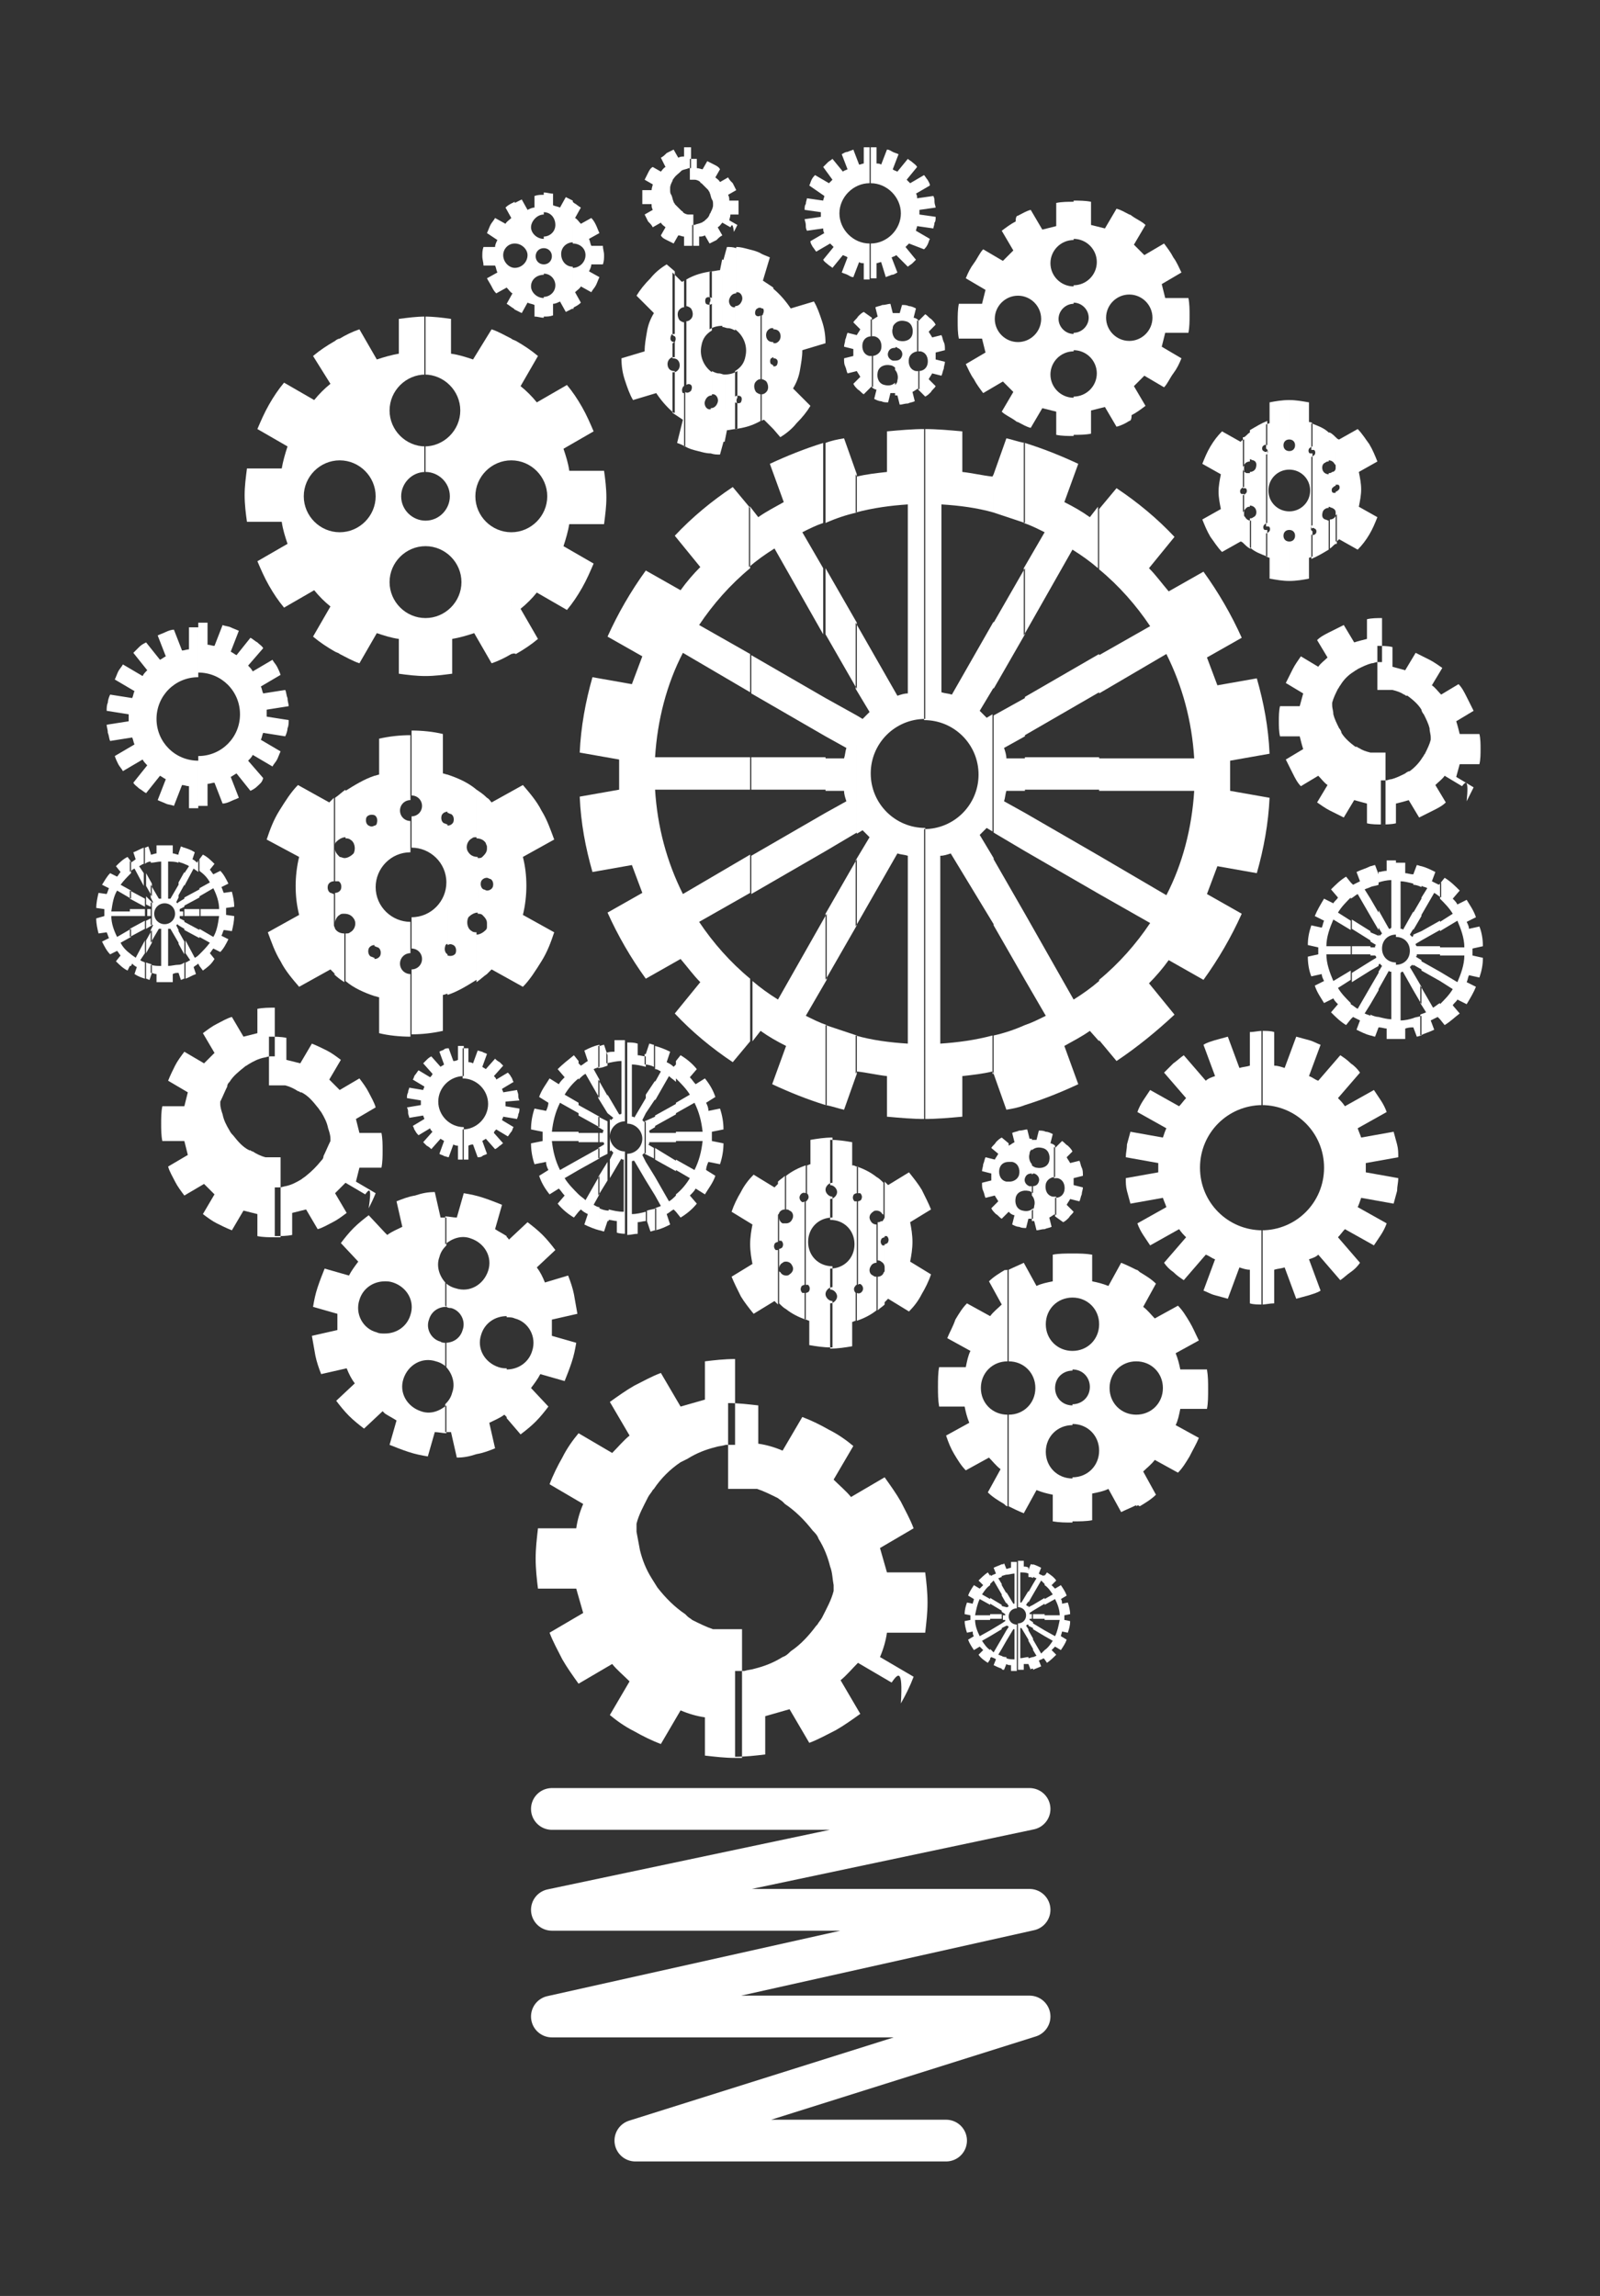 <?xml version="1.0" encoding="utf-8"?>
<!-- Generator: Adobe Illustrator 19.0.0, SVG Export Plug-In . SVG Version: 6.00 Build 0)  -->
<svg version="1.1" id="Objects" xmlns="http://www.w3.org/2000/svg" xmlns:xlink="http://www.w3.org/1999/xlink" x="0px" y="0px"
	 viewBox="0 0 138 198" style="enable-background:new 0 0 138 198;" xml:space="preserve">
<rect x="0" y="0" width="138" height="198" fill="#333333" stroke="none"/>
<style type="text/css">
	
		.st0{fill-rule:evenodd;clip-rule:evenodd;fill:none;stroke:#FFFFFF;stroke-width:3.6;stroke-linecap:round;stroke-linejoin:round;stroke-miterlimit:22.926;}
	.st1{fill-rule:evenodd;clip-rule:evenodd;fill:#FFFFFF;}
</style>
<g>
	<polyline class="st0" points="47.6,156 88.8,156 47.6,164.7 88.8,164.7 47.6,173.9 88.8,173.9 54.8,184.6 81.6,184.6 	"/>
	<path class="st1" d="M76.9,145.1l-2.9-1.7c-0.5,0.5-1,1.1-1.5,1.5l1.7,2.9c-0.7,0.5-1.4,1-2.1,1.4c-0.8,0.4-1.5,0.8-2.3,1.1
		l-1.7-2.9c-0.7,0.2-1.4,0.4-2.1,0.6v3.3c-0.8,0.1-1.7,0.2-2.6,0.2v-7.4l0.1,0h0l0,0l0.1,0l0,0l0,0l0,0l0,0l0,0l0,0l0,0l0.1,0l0,0h0
		l0,0l0.1,0l0,0l0,0l0,0l0,0l0,0l0,0l0,0l0,0l0.1,0l0,0l0,0l0.1,0l0,0h0l0.1,0l0,0l0.1,0l0,0c0.3-0.1,0.6-0.1,0.9-0.2l0,0h0v0
		c0.8-0.2,1.6-0.5,2.4-1c0.3-0.1,0.5-0.3,0.7-0.5l0,0l0,0l0,0l0,0l0,0l0,0c0.9-0.6,1.6-1.4,2.2-2.2l0.1-0.1l0,0l0,0l0,0l0,0
		c0.1-0.2,0.3-0.4,0.4-0.6c0.4-0.8,0.8-1.5,1-2.3l0,0v0l0,0l0,0l0,0v0l0,0v0l0,0l0,0l0,0v0l0,0v0l0,0v0l0,0v0l0,0l0,0l0,0v0l0,0l0,0
		l0,0v0l0,0l0,0l0,0v0l0,0l0,0l0,0l0,0l0,0v0l0,0v0l0,0l0,0l0,0v0l0,0v0l0,0h0l0,0l0,0l0,0l0,0l0,0v0l0,0l0,0l0,0l0,0l0,0v0l0,0l0,0
		l0,0v0l0,0l0,0l0,0v0l0,0l0,0l0,0v0l0,0l0,0l0,0v0l0,0l0,0l0,0v0l0,0v0l0,0l0,0l0,0l0,0l0,0v0l0,0v0l0,0l0,0l0,0v0l0,0l0,0l0,0v0
		l0,0v0l0,0v0l0,0l0,0l0,0l0,0l0,0l0,0l0,0l0,0l0,0l0,0l0,0l0,0l0,0l0,0l0,0l0,0l0,0l0,0l0,0l0,0l0,0v0l0,0l0,0v0l0,0v0l0,0v0l0,0v0
		v0v0l0,0v0l0,0l0,0l0,0l0,0l0,0l0,0l0,0l0-0.1l0,0l0,0l0,0c0-0.1,0-0.2,0-0.2l0,0l0,0l0,0l0,0l0,0c0-0.1,0-0.1,0-0.2l0,0
		c-0.1-0.5-0.1-1.1-0.3-1.6l0,0v0l0,0c-0.2-0.8-0.5-1.6-1-2.4c-0.1-0.3-0.3-0.5-0.5-0.7l0,0l0,0l0,0l0,0c-0.7-0.9-1.5-1.7-2.4-2.3
		l0,0l-0.1-0.1l-0.1-0.1l0,0l0,0c-0.1-0.1-0.3-0.2-0.4-0.3c-0.6-0.3-1.2-0.6-1.8-0.8l0,0l0,0l0,0l-0.1,0l-0.1,0l0,0l0,0l-0.1,0l0,0
		h0l0,0l-0.1,0l0,0l0,0c-0.1,0-0.1,0-0.2,0l0,0l0,0l0,0l-0.1,0l0,0l-0.1,0l-0.1,0c-0.1,0-0.1,0-0.2,0l-0.1,0l-0.2,0l-0.1,0
		c-0.1,0-0.1,0-0.2,0l0,0c-0.1,0-0.1,0-0.2,0l0,0l0,0c-0.1,0-0.1,0-0.2,0l0,0c-0.1,0-0.2,0-0.2,0h0l0,0c-0.1,0-0.2,0-0.2,0v-7.4
		c0.9,0,1.7,0.1,2.6,0.2v3.3c0.7,0.1,1.4,0.3,2.1,0.6l1.7-2.9c0.8,0.3,1.6,0.7,2.3,1.1c0.8,0.4,1.5,0.9,2.1,1.4l-1.7,2.9
		c0.5,0.5,1.1,1,1.5,1.5l2.9-1.7c0.5,0.7,1,1.4,1.4,2.1c0.4,0.8,0.8,1.5,1.1,2.3l-2.9,1.7c0.2,0.7,0.4,1.4,0.6,2.1h3.3
		c0.1,0.8,0.2,1.7,0.2,2.6c0,0.9-0.1,1.7-0.2,2.6h-3.3c-0.1,0.7-0.3,1.4-0.6,2.1l2.9,1.7c-0.3,0.8-0.7,1.6-1.1,2.3
		C77.9,143.7,77.4,144.4,76.9,145.1z M63.4,151.6c-0.9,0-1.7-0.1-2.6-0.2v-3.3c-0.7-0.1-1.4-0.3-2.1-0.6l-1.7,2.9
		c-0.8-0.3-1.6-0.7-2.3-1.1c-0.8-0.4-1.5-0.9-2.1-1.4l1.7-2.9c-0.5-0.5-1.1-1-1.5-1.5l-2.9,1.7c-0.5-0.7-1-1.4-1.4-2.1
		c-0.4-0.8-0.8-1.5-1.1-2.3l2.9-1.7c-0.2-0.7-0.4-1.4-0.6-2.1h-3.3c-0.1-0.8-0.2-1.7-0.2-2.6c0-0.9,0.1-1.7,0.2-2.6h3.3
		c0.1-0.7,0.3-1.4,0.6-2.1l-2.9-1.7c0.3-0.8,0.7-1.6,1.1-2.3c0.4-0.8,0.9-1.5,1.4-2.1l2.9,1.7c0.5-0.5,1-1.1,1.5-1.5l-1.7-2.9
		c0.7-0.5,1.4-1,2.1-1.4c0.8-0.4,1.5-0.8,2.3-1.1l1.7,2.9c0.7-0.2,1.4-0.4,2.1-0.6v-3.3c0.8-0.1,1.7-0.2,2.6-0.2v7.4l-0.1,0h0l0,0
		l-0.1,0l0,0l0,0l0,0l0,0l0,0l0,0l0,0l-0.1,0l0,0h0l0,0l-0.1,0l0,0l0,0l0,0l0,0l0,0l0,0l0,0l0,0l-0.1,0l0,0l0,0l-0.1,0l0,0h0l-0.1,0
		l0,0l-0.1,0l0,0c-0.3,0.1-0.6,0.1-0.9,0.2v0h0l0,0c-0.8,0.2-1.6,0.5-2.4,1c-0.2,0.1-0.4,0.2-0.6,0.3l0,0l0,0l0,0l0,0l0,0l0,0l0,0
		l0,0l0,0c-0.9,0.6-1.7,1.4-2.3,2.3l-0.1,0.1l0,0l0,0l0,0l0,0c-0.1,0.2-0.3,0.4-0.4,0.6c-0.4,0.8-0.8,1.5-1,2.3l0,0l0,0l0,0l0,0l0,0
		v0l0,0l0,0l0,0h0l0,0v0l0,0v0l0,0v0l0,0l0,0l0,0l0,0l0,0v0l0,0l0,0l0,0l0,0l0,0.1v0l0,0l0,0l0,0.1l0,0l0,0l0,0l0,0v0l0,0l0,0l0,0h0
		l0,0v0l0,0v0l0,0l0,0l0,0l0,0l0,0l0,0l0,0l0,0l0,0l0,0l0,0v0l0,0v0l0,0l0,0l0,0l0,0l0,0l0,0l0,0l0,0l0,0l0,0l0,0v0l0,0l0,0l0,0l0,0
		l0,0l0,0l0,0l0,0l0,0l0,0l0,0l0,0l0,0v0l0,0l0,0l0,0l0,0l0,0l0,0l0,0l0,0l0,0v0l0,0v0l0,0l0,0l0,0l0,0l0,0l0,0l0,0l0,0l0,0l0,0l0,0
		l0,0l0,0l0,0l0,0l0,0l0,0l0,0l0,0v0l0,0v0l0,0l0,0v0v0v0l0,0l0,0l0,0l0,0v0v0l0,0v0l0,0l0,0l0,0l0,0l0,0l0,0l0,0l0,0.1l0,0l0,0l0,0
		c0,0.1,0,0.2,0,0.2v0l0,0l0,0l0,0v0c0,0.1,0,0.1,0,0.2l0,0c0.1,0.5,0.2,1.1,0.3,1.6h0l0,0h0c0.2,0.8,0.5,1.6,1,2.4
		c0.2,0.3,0.3,0.5,0.5,0.8l0,0l0,0l0,0c0.7,0.9,1.5,1.7,2.4,2.3l0,0l0.1,0.1l0.1,0.1l0,0l0,0c0.1,0.1,0.3,0.2,0.4,0.3
		c0.6,0.3,1.2,0.6,1.8,0.8l0,0l0,0l0,0l0.1,0l0.1,0l0,0l0,0l0.1,0l0,0l0,0l0,0l0.1,0l0,0l0,0c0.1,0,0.1,0,0.2,0l0,0l0,0l0,0l0.1,0
		l0,0l0.1,0l0.1,0c0.1,0,0.1,0,0.2,0l0.1,0l0.2,0l0.1,0c0.1,0,0.1,0,0.2,0l0,0c0.1,0,0.1,0,0.2,0l0,0l0,0c0.1,0,0.1,0,0.2,0l0,0
		c0.1,0,0.2,0,0.2,0l0,0h0c0.1,0,0.2,0,0.2,0V151.6z"/>
	<path class="st1" d="M78.7,22.7c-0.1,0.1-0.3,0.2-0.4,0.3L77.3,22c-0.1,0.1-0.2,0.1-0.4,0.2l0.5,1.3c-0.2,0.1-0.3,0.2-0.5,0.2
		c-0.2,0.1-0.3,0.1-0.5,0.2L76,22.6c-0.1,0-0.3,0.1-0.4,0.1V24c-0.2,0-0.4,0-0.5,0V21c1.4,0,2.6-1.2,2.6-2.6c0-1.4-1.2-2.6-2.6-2.6
		v-3.1c0.2,0,0.4,0,0.5,0v1.4c0.1,0,0.3,0,0.4,0.1l0.5-1.3c0.2,0,0.3,0.1,0.5,0.2c0.2,0.1,0.3,0.1,0.5,0.2L77,14.6
		c0.1,0.1,0.2,0.1,0.4,0.2l0.9-1.1c0.1,0.1,0.3,0.2,0.4,0.3c0.1,0.1,0.3,0.2,0.4,0.4l-0.9,1.1c0.1,0.1,0.2,0.2,0.3,0.3l1.2-0.7
		c0.1,0.1,0.2,0.3,0.3,0.4c0.1,0.2,0.2,0.3,0.2,0.5L79,16.7c0.1,0.1,0.1,0.3,0.1,0.4l1.4-0.2c0.1,0.2,0.1,0.3,0.1,0.5
		c0,0.2,0.1,0.4,0.1,0.5l-1.4,0.2c0,0.1,0,0.1,0,0.2c0,0.1,0,0.1,0,0.2l1.4,0.2c0,0.2,0,0.4-0.1,0.5c0,0.2-0.1,0.4-0.1,0.5l-1.4-0.2
		c0,0.1-0.1,0.3-0.1,0.4l1.2,0.7c-0.1,0.2-0.1,0.3-0.2,0.5c-0.1,0.2-0.2,0.3-0.3,0.4L78.4,21c-0.1,0.1-0.2,0.2-0.3,0.3l0.9,1.1
		C78.9,22.5,78.8,22.6,78.7,22.7z M75,24.1c-0.2,0-0.4,0-0.5,0v-1.4c-0.1,0-0.3,0-0.4-0.1l-0.5,1.3c-0.2,0-0.3-0.1-0.5-0.2
		c-0.2-0.1-0.3-0.1-0.5-0.2l0.5-1.3c-0.1-0.1-0.2-0.1-0.4-0.2l-0.9,1.1c-0.1-0.1-0.3-0.2-0.4-0.3c-0.1-0.1-0.3-0.2-0.4-0.4l0.9-1.1
		c-0.1-0.1-0.2-0.2-0.3-0.3l-1.2,0.7c-0.1-0.1-0.2-0.3-0.3-0.4c-0.1-0.2-0.2-0.3-0.2-0.5l1.2-0.7c-0.1-0.1-0.1-0.3-0.1-0.4l-1.4,0.2
		c-0.1-0.2-0.1-0.3-0.1-0.5c0-0.2-0.1-0.4-0.1-0.5l1.4-0.2c0-0.1,0-0.1,0-0.2c0-0.1,0-0.1,0-0.2l-1.4-0.2c0-0.2,0-0.4,0.1-0.5
		c0-0.2,0.1-0.4,0.1-0.5l1.4,0.2c0-0.1,0.1-0.3,0.1-0.4L69.8,16c0.1-0.2,0.1-0.3,0.2-0.5c0.1-0.2,0.2-0.3,0.3-0.4l1.2,0.7
		c0.1-0.1,0.2-0.2,0.3-0.3L71,14.4c0.1-0.1,0.3-0.3,0.4-0.4c0.1-0.1,0.3-0.2,0.4-0.3l0.9,1.1c0.1-0.1,0.2-0.1,0.4-0.2l-0.5-1.3
		c0.2-0.1,0.3-0.2,0.5-0.2c0.2-0.1,0.3-0.1,0.5-0.2l0.5,1.3c0.1,0,0.3-0.1,0.4-0.1v-1.4c0.2,0,0.4,0,0.5,0v3.1
		c-1.4,0-2.6,1.2-2.6,2.6c0,1.4,1.2,2.6,2.6,2.6V24.1z"/>
	<path class="st1" d="M44.1,56.4V45.9c1.7,0,3.1-1.4,3.1-3.1c0-1.7-1.4-3.1-3.1-3.1V29.2c0.1,0.1,0.2,0.1,0.4,0.2
		c0.7,0.4,1.3,0.8,1.9,1.3l-1.5,2.6c0.5,0.4,1,0.9,1.4,1.4l2.6-1.5c0.5,0.6,0.9,1.2,1.3,1.9c0.4,0.7,0.7,1.4,1,2.1l-2.6,1.5
		c0.2,0.6,0.4,1.2,0.5,1.9h3c0.1,0.7,0.2,1.5,0.2,2.3c0,0.8-0.1,1.5-0.2,2.3h-3c-0.1,0.6-0.3,1.3-0.5,1.9l2.6,1.5
		c-0.3,0.7-0.6,1.4-1,2.1c-0.4,0.7-0.8,1.3-1.3,1.9l-2.6-1.5c-0.4,0.5-0.9,1-1.4,1.4l1.5,2.6c-0.6,0.5-1.2,0.9-1.9,1.3
		C44.3,56.3,44.2,56.4,44.1,56.4z M36.7,40.7c1.1,0,2.1,0.9,2.1,2.1c0,1.1-0.9,2.1-2.1,2.1v2.2c1.7,0,3.1,1.4,3.1,3.1
		c0,1.7-1.4,3.1-3.1,3.1v5c0.8,0,1.5-0.1,2.3-0.2v-3c0.6-0.1,1.3-0.3,1.9-0.5l1.5,2.6c0.6-0.2,1.2-0.5,1.7-0.8V45.9
		c-1.7,0-3.1-1.4-3.1-3.1c0-1.7,1.4-3.1,3.1-3.1V29.2c-0.6-0.3-1.1-0.6-1.7-0.8L40.8,31c-0.6-0.2-1.2-0.4-1.9-0.5v-3
		c-0.7-0.1-1.5-0.2-2.3-0.2v5c1.7,0,3.1,1.4,3.1,3.1c0,1.7-1.4,3.1-3.1,3.1V40.7z M36.7,44.9c-1.1,0-2.1-0.9-2.1-2.1
		c0-1.1,0.9-2.1,2.1-2.1v-2.2c-1.7,0-3.1-1.4-3.1-3.1c0-1.7,1.4-3.1,3.1-3.1v-5c-0.8,0-1.5,0.1-2.3,0.2v3c-0.6,0.1-1.3,0.3-1.9,0.5
		L31,28.4c-0.6,0.2-1.2,0.5-1.7,0.8v10.5h0c1.7,0,3.1,1.4,3.1,3.1c0,1.7-1.4,3.1-3.1,3.1h0v10.5c0.6,0.3,1.1,0.6,1.7,0.8l1.5-2.6
		c0.6,0.2,1.2,0.4,1.9,0.5v3c0.7,0.1,1.5,0.2,2.3,0.2v-5c-1.7,0-3.1-1.4-3.1-3.1c0-1.7,1.4-3.1,3.1-3.1V44.9z M29.3,29.2v10.5
		c-1.7,0-3.1,1.4-3.1,3.1c0,1.7,1.4,3.1,3.1,3.1v10.5c-0.1-0.1-0.2-0.1-0.4-0.2c-0.7-0.4-1.3-0.8-1.9-1.3l1.5-2.6
		c-0.5-0.4-1-0.9-1.4-1.4l-2.6,1.5c-0.5-0.6-0.9-1.2-1.3-1.9c-0.4-0.7-0.7-1.4-1-2.1l2.6-1.5c-0.2-0.6-0.4-1.2-0.5-1.9h-3
		c-0.1-0.7-0.2-1.5-0.2-2.3c0-0.8,0.1-1.5,0.2-2.3h3c0.1-0.6,0.3-1.3,0.5-1.9l-2.6-1.5c0.3-0.7,0.6-1.4,1-2.1
		c0.4-0.7,0.8-1.3,1.3-1.9l2.6,1.5c0.4-0.5,0.9-1,1.4-1.4L27,30.7c0.6-0.5,1.2-0.9,1.9-1.3C29,29.3,29.2,29.2,29.3,29.2z"/>
	<path class="st1" d="M96.3,91.5l-1.5-1.8v-5.2c1.7-1.4,3.2-3.1,4.4-4.9l-4.4-2.5v-3.3l5.8,3.4c1.4-2.7,2.2-5.8,2.4-9h-8.2v-2.8h8.2
		c-0.2-3.2-1-6.2-2.4-9l-5.8,3.4v-3.3l4.4-2.5c-1.2-1.8-2.7-3.5-4.4-4.9v-5.2l1.5-1.8c1.8,1.2,3.5,2.6,5,4.2l-2.2,2.7
		c0.6,0.6,1.1,1.3,1.7,2l3-1.7c1.3,1.8,2.4,3.7,3.3,5.7l-3,1.7c0.3,0.8,0.6,1.6,0.9,2.4l3.4-0.6c0.6,2.1,1,4.2,1.1,6.5l-3.4,0.6
		c0,0.4,0,0.9,0,1.3c0,0.4,0,0.9,0,1.3l3.4,0.6c-0.1,2.2-0.5,4.4-1.1,6.5l-3.4-0.6c-0.3,0.8-0.6,1.6-0.9,2.4l3,1.7
		c-0.9,2-2,3.9-3.3,5.7l-3-1.7c-0.5,0.7-1.1,1.4-1.7,2l2.2,2.7C99.8,88.9,98.1,90.3,96.3,91.5z M94.8,89.8L94,88.9
		c-0.7,0.5-1.5,0.9-2.2,1.3l1.2,3.3c-1.5,0.7-3,1.3-4.6,1.8v-6.9c0.6-0.2,1.2-0.5,1.8-0.8l-1.8-3.1v-5.7l4.2,7.4
		c0.8-0.5,1.5-1,2.2-1.6V89.8L94.8,89.8z M88.4,38.2c1.6,0.5,3.1,1.1,4.6,1.8l-1.2,3.3c0.8,0.4,1.5,0.8,2.2,1.3l0.7-0.9V49
		c-0.7-0.6-1.4-1.1-2.2-1.6l-4.2,7.4V49l1.8-3.1c-0.6-0.3-1.2-0.6-1.8-0.8V38.2L88.4,38.2z M94.8,56.4v3.3l-6.4,3.7v-3.3L94.8,56.4
		L94.8,56.4z M94.8,65.3v2.8h-6.4v-2.8H94.8L94.8,65.3z M94.8,73.8v3.3l-6.4-3.7v-3.3L94.8,73.8z M88.4,95.3c-0.5,0.2-1,0.3-1.6,0.4
		l-1.1-3.1v-3.3c0.9-0.2,1.8-0.5,2.7-0.9V95.3L88.4,95.3z M85.7,40.9l1.1-3.1c0.5,0.1,1,0.3,1.6,0.4v6.9c-0.9-0.3-1.8-0.6-2.7-0.9
		V40.9L85.7,40.9z M88.4,49v5.7l-2.7,4.7v-5.7L88.4,49L88.4,49z M88.4,60.2v3.3l-1.8,1c0.1,0.3,0.2,0.6,0.2,0.9h1.6v2.8h-1.6
		c-0.1,0.3-0.1,0.6-0.2,0.9l1.8,1v3.3l-2.7-1.6V61.7L88.4,60.2L88.4,60.2z M88.4,78.8v5.7l-2.7-4.7v-5.7L88.4,78.8z M85.7,92.6
		l-0.1-0.2c-0.8,0.2-1.7,0.3-2.6,0.4v3.5c-1.1,0.1-2.2,0.2-3.3,0.2v-25c2.6,0,4.7-2.1,4.7-4.7c0-2.6-2.1-4.7-4.7-4.7V37
		c1.1,0,2.2,0.1,3.3,0.2v3.5c0.9,0.1,1.7,0.3,2.6,0.4l0.1-0.2v3.3c-1.4-0.4-2.9-0.6-4.5-0.7v16.2c0.3,0.1,0.6,0.1,0.9,0.2l3.6-6.3
		v5.7l-1.2,2c0.2,0.2,0.4,0.4,0.6,0.6l0.5-0.3v10.1l-0.5-0.3c-0.2,0.2-0.4,0.4-0.6,0.6l1.2,2v5.7L82,73.6c-0.3,0.1-0.6,0.2-0.9,0.2
		V90c1.5-0.1,3-0.3,4.5-0.7V92.6z M79.8,96.5c-1.1,0-2.2-0.1-3.3-0.2v-3.5c-0.9-0.1-1.7-0.3-2.6-0.4l-0.1,0.2v-3.3
		c1.4,0.4,2.9,0.6,4.5,0.7V73.8c-0.3-0.1-0.6-0.1-0.9-0.2l-3.6,6.3v-5.7l1.2-2c-0.2-0.2-0.4-0.4-0.6-0.6l-0.5,0.3V61.7l0.5,0.3
		c0.2-0.2,0.4-0.4,0.6-0.6l-1.2-2v-5.7l3.6,6.3c0.3-0.1,0.6-0.2,0.9-0.2V43.5c-1.5,0.1-3,0.3-4.5,0.7v-3.3l0.1,0.2
		c0.8-0.2,1.7-0.3,2.6-0.4v-3.5c1.1-0.1,2.2-0.2,3.3-0.2v25c-2.6,0-4.7,2.1-4.7,4.7c0,2.6,2.1,4.7,4.7,4.7V96.5z M73.9,92.6
		l-1.1,3.1c-0.5-0.1-1-0.3-1.6-0.4v-6.9c0.9,0.3,1.8,0.6,2.7,0.9V92.6L73.9,92.6z M71.2,38.2c0.5-0.2,1-0.3,1.6-0.4l1.1,3.1v3.3
		c-0.9,0.2-1.8,0.5-2.7,0.9V38.2L71.2,38.2z M73.9,53.7v5.7l-2.7-4.7V49L73.9,53.7L73.9,53.7z M73.9,61.7v10.1l-2.7,1.6v-3.3l1.8-1
		c-0.1-0.3-0.2-0.6-0.2-0.9h-1.6v-2.8h1.6c0.1-0.3,0.1-0.6,0.2-0.9l-1.8-1v-3.3L73.9,61.7L73.9,61.7z M73.9,74.1v5.7l-2.7,4.7v-5.7
		L73.9,74.1z M71.2,95.3c-1.6-0.5-3.1-1.1-4.6-1.8l1.2-3.3c-0.8-0.4-1.5-0.8-2.2-1.3l-0.7,0.9v-5.2c0.7,0.6,1.4,1.1,2.2,1.6l4.2-7.4
		v5.7l-1.8,3.1c0.6,0.3,1.2,0.6,1.8,0.8V95.3L71.2,95.3z M64.7,43.7l0.7,0.9c0.7-0.5,1.5-0.9,2.2-1.3l-1.2-3.3
		c1.5-0.7,3-1.3,4.6-1.8v6.9c-0.6,0.2-1.2,0.5-1.8,0.8l1.8,3.1v5.7l-4.2-7.4c-0.8,0.5-1.5,1-2.2,1.6V43.7L64.7,43.7z M71.2,60.2v3.3
		l-6.4-3.7v-3.3L71.2,60.2L71.2,60.2z M71.2,65.3v2.8h-6.4v-2.8H71.2L71.2,65.3z M71.2,70.1v3.3l-6.4,3.7v-3.3L71.2,70.1z
		 M64.7,89.8l-1.5,1.8c-1.8-1.2-3.5-2.6-5-4.2l2.2-2.7c-0.6-0.6-1.1-1.3-1.7-2l-3,1.7c-1.3-1.8-2.4-3.7-3.3-5.7l3-1.7
		c-0.3-0.8-0.6-1.6-0.9-2.4l-3.4,0.6c-0.6-2.1-1-4.2-1.1-6.5l3.4-0.6c0-0.4,0-0.9,0-1.3c0-0.4,0-0.9,0-1.3L50,64.9
		c0.1-2.2,0.5-4.4,1.1-6.5l3.4,0.6c0.3-0.8,0.6-1.6,0.9-2.4l-3-1.7c0.9-2,2-3.9,3.3-5.7l3,1.7c0.5-0.7,1.1-1.4,1.7-2l-2.2-2.7
		c1.5-1.6,3.2-3,5-4.2l1.5,1.8V49c-1.7,1.4-3.2,3.1-4.4,4.9l4.4,2.5v3.3l-5.8-3.4c-1.4,2.7-2.2,5.8-2.4,9h8.2v2.8h-8.2
		c0.2,3.2,1,6.2,2.4,9l5.8-3.4v3.3l-4.4,2.5c1.2,1.8,2.7,3.5,4.4,4.9V89.8z"/>
	<path class="st1" d="M42,68.8c0.2,0.1,0.3,0.3,0.4,0.4l2.7-1.5c0.6,0.7,1.2,1.4,1.6,2.2c0.5,0.8,0.8,1.7,1.1,2.5l-2.7,1.5
		c0.2,0.8,0.3,1.6,0.3,2.5c0,0.8-0.1,1.7-0.3,2.5l2.7,1.5c-0.3,0.9-0.6,1.7-1.1,2.5c-0.5,0.8-1,1.6-1.6,2.2l-2.7-1.5
		c-0.1,0.1-0.3,0.3-0.4,0.4v-4.2c0-0.1,0-0.2,0-0.2v-2.8c0.2,0,0.4-0.1,0.5-0.3c0.1-0.3,0-0.6-0.2-0.7c-0.1,0-0.2-0.1-0.3-0.1v-2.5
		c0-0.1,0-0.2,0-0.2V68.8z M41.1,68.1c0.3,0.2,0.6,0.4,0.9,0.7V73c0-0.1-0.1-0.2-0.1-0.3c-0.2-0.3-0.5-0.4-0.8-0.4V68.1L41.1,68.1z
		 M42,84c-0.3,0.2-0.6,0.5-0.9,0.7v-4.1c0.3,0,0.6-0.2,0.8-0.4c0.1-0.1,0.1-0.2,0.1-0.3V84L42,84z M42,73.2v2.5
		c-0.2,0-0.4,0.1-0.5,0.3c-0.1,0.3,0,0.6,0.2,0.7c0.1,0,0.2,0.1,0.3,0.1v2.8c0-0.3-0.2-0.5-0.4-0.7c-0.1-0.1-0.3-0.1-0.4-0.1V74
		c0.2,0,0.3,0,0.4-0.1C41.8,73.7,42,73.5,42,73.2z M38.6,66.8c0.9,0.3,1.8,0.7,2.5,1.3v4.1c-0.2,0-0.3,0-0.4,0.1
		c-0.4,0.2-0.6,0.8-0.3,1.2c0.2,0.3,0.5,0.4,0.8,0.4v4.8c-0.3,0-0.6,0.2-0.8,0.4c-0.2,0.4-0.1,1,0.3,1.2c0.1,0.1,0.3,0.1,0.4,0.1
		v4.1c-0.8,0.5-1.6,1-2.5,1.3v-3.4c0.3,0.1,0.6,0,0.7-0.2c0.1-0.3,0-0.6-0.2-0.7c-0.2-0.1-0.3-0.1-0.5,0V71.2c0.2,0,0.4-0.1,0.5-0.3
		c0.1-0.3,0-0.6-0.2-0.7c-0.1,0-0.2-0.1-0.3-0.1V66.8z M38.2,66.7c0.1,0,0.3,0.1,0.4,0.1v3.2c-0.2,0-0.4,0.1-0.5,0.3
		c-0.1,0.3,0,0.6,0.2,0.7c0.1,0,0.2,0.1,0.3,0.1v10.3c-0.1,0-0.2,0.1-0.2,0.2c-0.1,0.3,0,0.6,0.2,0.7l0,0v3.4
		c-0.1,0-0.3,0.1-0.4,0.1v3.1c-0.9,0.2-1.8,0.3-2.7,0.3v-5.6c0.5,0,0.9-0.4,0.9-0.9c0-0.5-0.4-0.9-0.9-0.9v-2.7c1.7,0,3-1.4,3-3
		c0-1.7-1.4-3-3-3v-2.7c0.5,0,0.9-0.4,0.9-0.9c0-0.5-0.4-0.9-0.9-0.9v-5.6c0.9,0,1.9,0.1,2.7,0.3V66.7z M35.4,89.4
		c-0.9,0-1.9-0.1-2.7-0.3V86c-0.1,0-0.3-0.1-0.4-0.1v-3.2c0.2,0,0.4-0.1,0.5-0.3c0.1-0.3,0-0.6-0.2-0.7c-0.1,0-0.2-0.1-0.3-0.1V71.2
		c0.1,0,0.2-0.1,0.2-0.2c0.1-0.3,0-0.6-0.2-0.7l0,0v-3.4c0.1,0,0.3-0.1,0.4-0.1v-3.1c0.9-0.2,1.8-0.3,2.7-0.3v5.6
		c-0.5,0-0.9,0.4-0.9,0.9c0,0.5,0.4,0.9,0.9,0.9v2.7c-1.7,0-3,1.4-3,3c0,1.7,1.4,3,3,3v2.7c-0.5,0-0.9,0.4-0.9,0.9
		c0,0.5,0.4,0.9,0.9,0.9V89.4z M32.3,85.9c-0.9-0.3-1.8-0.7-2.5-1.3v-4.1c0.2,0,0.3,0,0.4-0.1c0.4-0.2,0.6-0.8,0.3-1.2
		c-0.2-0.3-0.5-0.4-0.8-0.4V74c0.3,0,0.6-0.2,0.8-0.4c0.2-0.4,0.1-1-0.3-1.2c-0.1-0.1-0.3-0.1-0.4-0.1v-4.1c0.8-0.5,1.6-1,2.5-1.3
		v3.4c-0.3-0.1-0.6,0-0.7,0.2c-0.1,0.3,0,0.6,0.2,0.7c0.2,0.1,0.3,0.1,0.5,0v10.3c-0.2,0-0.4,0.1-0.5,0.3c-0.1,0.3,0,0.6,0.2,0.7
		c0.1,0,0.2,0.1,0.3,0.1V85.9z M29.7,84.7c-0.3-0.2-0.6-0.4-0.9-0.7v-4.2c0,0.1,0.1,0.2,0.1,0.3c0.2,0.3,0.5,0.4,0.8,0.4V84.7
		L29.7,84.7z M28.9,68.8c0.3-0.2,0.6-0.5,0.9-0.7v4.1c-0.3,0-0.6,0.2-0.8,0.4c-0.1,0.1-0.1,0.2-0.1,0.3V68.8L28.9,68.8z M29.7,74
		v4.8c-0.2,0-0.3,0-0.4,0.1c-0.2,0.1-0.4,0.4-0.4,0.7V77c0.2,0,0.4-0.1,0.5-0.3c0.1-0.3,0-0.6-0.2-0.7C29,76,29,76,28.9,76v-2.8
		c0,0.3,0.2,0.5,0.4,0.7C29.4,73.9,29.6,74,29.7,74z M28.9,84c-0.1-0.1-0.3-0.3-0.4-0.4l-2.7,1.5c-0.6-0.7-1.2-1.4-1.6-2.2
		c-0.5-0.8-0.8-1.7-1.1-2.5l2.7-1.5c-0.2-0.8-0.3-1.6-0.3-2.5c0-0.8,0.1-1.7,0.3-2.5L23,72.4c0.3-0.9,0.6-1.7,1.1-2.5
		c0.5-0.8,1-1.6,1.6-2.2l2.7,1.5c0.1-0.1,0.3-0.3,0.4-0.4V73c0,0.1,0,0.2,0,0.2V76c-0.2,0-0.4,0.1-0.5,0.3c-0.1,0.3,0,0.6,0.2,0.7
		c0.1,0,0.2,0.1,0.3,0.1v2.5c0,0.1,0,0.2,0,0.2V84z"/>
	<path class="st1" d="M126.1,67.8l-1.5-0.9c-0.2,0.3-0.5,0.5-0.8,0.8l0.9,1.5c-0.3,0.3-0.7,0.5-1.1,0.7c-0.4,0.2-0.8,0.4-1.2,0.6
		l-0.9-1.5c-0.3,0.1-0.7,0.2-1.1,0.3V71c-0.4,0.1-0.9,0.1-1.3,0.1v-3.8l0.1,0h0h0l0.1,0l0,0h0l0,0l0,0h0l0,0l0,0l0,0l0,0l0,0l0,0
		l0,0h0l0,0l0,0l0,0l0,0l0,0l0,0l0,0l0,0l0,0l0,0l0,0l0,0h0l0.1,0l0,0l0.1,0l0,0c0.2,0,0.3-0.1,0.5-0.1v0h0v0
		c0.4-0.1,0.8-0.3,1.2-0.5c0.1-0.1,0.3-0.2,0.4-0.2l0,0l0,0l0,0l0,0l0,0l0,0c0.4-0.3,0.8-0.7,1.1-1.2l0,0l0,0l0,0l0,0l0,0
		c0.1-0.1,0.1-0.2,0.2-0.3c0.2-0.4,0.4-0.8,0.5-1.2l0,0v0l0,0v0l0,0v0l0,0l0,0l0,0l0,0l0,0l0,0l0,0l0,0l0,0l0,0l0,0l0,0l0,0l0,0l0,0
		l0,0l0,0l0,0l0,0l0,0l0,0v0l0,0h0l0,0v0l0,0l0,0l0,0l0,0l0,0v0l0,0v0l0,0l0,0l0,0l0,0l0,0l0,0l0,0v0l0,0l0,0l0,0h0l0,0v0l0,0v0l0,0
		v0l0,0l0,0l0,0v0l0,0l0,0l0,0l0,0l0,0l0,0l0,0l0,0l0,0l0,0l0,0l0,0l0,0l0,0l0,0v0l0,0l0,0l0,0v0l0,0v0l0,0l0,0l0,0v0l0,0v0l0,0l0,0
		l0,0l0,0l0,0l0,0l0,0v0l0,0l0,0l0,0l0,0l0,0l0,0l0,0l0,0l0,0l0,0l0,0l0,0l0,0l0,0l0,0l0,0v0l0,0l0,0l0,0v0l0,0l0,0l0,0v0l0,0v0l0,0
		v0l0,0l0,0l0,0l0,0l0,0v0l0,0v0v0l0,0l0,0l0,0v0l0,0v0l0,0l0,0l0,0l0,0c0,0,0-0.1,0-0.1l0,0l0,0l0,0l0,0l0,0c0,0,0-0.1,0-0.1l0,0
		c0-0.3-0.1-0.5-0.1-0.8l0,0v0l0,0c-0.1-0.4-0.3-0.8-0.5-1.2c-0.1-0.1-0.2-0.3-0.2-0.4l0,0l0,0l0,0l0,0c-0.3-0.5-0.8-0.9-1.2-1.2
		l0,0l-0.1,0l0,0l0,0l0,0c-0.1,0-0.1-0.1-0.2-0.1c-0.3-0.2-0.6-0.3-1-0.4l0,0l0,0l0,0l0,0l-0.1,0l0,0l0,0l-0.1,0l0,0h0l0,0l-0.1,0
		l0,0l0,0c0,0-0.1,0-0.1,0l0,0l0,0l0,0l-0.1,0l0,0l-0.1,0l0,0c0,0-0.1,0-0.1,0l0,0l-0.1,0l0,0c0,0-0.1,0-0.1,0l0,0c0,0-0.1,0-0.1,0
		l0,0l0,0c0,0-0.1,0-0.1,0l0,0c0,0-0.1,0-0.1,0l0,0h0c0,0-0.1,0-0.1,0v-3.8c0.4,0,0.9,0,1.3,0.1v1.7c0.4,0.1,0.7,0.2,1.1,0.3
		l0.9-1.5c0.4,0.2,0.8,0.4,1.2,0.6c0.4,0.2,0.8,0.5,1.1,0.7l-0.9,1.5c0.3,0.2,0.5,0.5,0.8,0.8l1.5-0.9c0.3,0.3,0.5,0.7,0.7,1.1
		c0.2,0.4,0.4,0.8,0.6,1.2l-1.5,0.9c0.1,0.3,0.2,0.7,0.3,1.1h1.7c0.1,0.4,0.1,0.9,0.1,1.3s0,0.9-0.1,1.3h-1.7
		c-0.1,0.4-0.2,0.7-0.3,1.1l1.5,0.9c-0.2,0.4-0.4,0.8-0.6,1.2C126.7,67.1,126.4,67.4,126.1,67.8z M119.2,71.1c-0.4,0-0.9,0-1.3-0.1
		v-1.7c-0.4-0.1-0.7-0.2-1.1-0.3l-0.9,1.5c-0.4-0.2-0.8-0.4-1.2-0.6c-0.4-0.2-0.8-0.5-1.1-0.7l0.9-1.5c-0.3-0.2-0.5-0.5-0.8-0.8
		l-1.5,0.9c-0.3-0.3-0.5-0.7-0.7-1.1c-0.2-0.4-0.4-0.8-0.6-1.2l1.5-0.9c-0.1-0.3-0.2-0.7-0.3-1.1h-1.7c-0.1-0.4-0.1-0.9-0.1-1.3
		s0-0.9,0.1-1.3h1.7c0.1-0.4,0.2-0.7,0.3-1.1l-1.5-0.9c0.2-0.4,0.4-0.8,0.6-1.2c0.2-0.4,0.5-0.8,0.7-1.1l1.5,0.9
		c0.2-0.3,0.5-0.5,0.8-0.8l-0.9-1.5c0.3-0.3,0.7-0.5,1.1-0.7c0.4-0.2,0.8-0.4,1.2-0.6l0.9,1.5c0.3-0.1,0.7-0.2,1.1-0.3v-1.7
		c0.4-0.1,0.9-0.1,1.3-0.1v3.8h-0.1h0h0l-0.1,0h0h0l0,0l0,0l0,0h0l0,0l0,0l0,0h0l0,0l0,0l0,0l0,0l0,0l0,0l0,0l0,0l0,0l0,0l0,0l0,0
		l0,0l0,0l0,0h0l-0.1,0l0,0l-0.1,0l0,0c-0.2,0-0.3,0.1-0.5,0.1l0,0l0,0l0,0c-0.4,0.1-0.8,0.3-1.2,0.5c-0.1,0.1-0.2,0.1-0.3,0.2l0,0
		l0,0l0,0l0,0l0,0l0,0l0,0l0,0l0,0c-0.5,0.3-0.9,0.7-1.2,1.2l0,0l0,0l0,0l0,0l0,0c-0.1,0.1-0.1,0.2-0.2,0.3
		c-0.2,0.4-0.4,0.8-0.5,1.2l0,0v0l0,0l0,0l0,0l0,0l0,0h0l0,0v0l0,0l0,0l0,0h0l0,0v0l0,0l0,0l0,0l0,0l0,0v0l0,0v0l0,0l0,0l0,0l0,0
		l0,0l0,0l0,0v0l0,0v0l0,0l0,0l0,0l0,0l0,0l0,0l0,0v0l0,0l0,0l0,0l0,0l0,0h0l0,0l0,0l0,0l0,0l0,0l0,0l0,0l0,0l0,0l0,0l0,0l0,0l0,0
		l0,0l0,0v0l0,0v0l0,0l0,0l0,0l0,0l0,0l0,0l0,0v0l0,0l0,0l0,0h0l0,0h0l0,0v0l0,0l0,0l0,0v0l0,0l0,0l0,0l0,0l0,0l0,0l0,0v0l0,0v0l0,0
		l0,0l0,0l0,0l0,0v0l0,0l0,0l0,0l0,0v0l0,0l0,0l0,0l0,0l0,0l0,0v0v0v0v0l0,0l0,0l0,0v0v0v0l0,0v0l0,0v0l0,0v0l0,0v0l0,0l0,0v0l0,0v0
		l0,0l0,0l0,0l0,0l0,0l0,0c0,0,0,0.1,0,0.1l0,0l0,0l0,0l0,0l0,0c0,0,0,0.1,0,0.1v0c0,0.3,0.1,0.5,0.1,0.8l0,0v0l0,0
		c0.1,0.4,0.3,0.8,0.5,1.2c0.1,0.1,0.2,0.3,0.2,0.4l0,0l0,0l0,0c0.3,0.5,0.8,0.9,1.2,1.2l0,0l0.1,0l0,0l0,0l0,0
		c0.1,0,0.1,0.1,0.2,0.1c0.3,0.2,0.6,0.3,1,0.4l0,0l0,0l0,0l0,0l0.1,0l0,0l0,0l0.1,0l0,0l0,0l0,0l0.1,0l0,0l0,0c0,0,0.1,0,0.1,0l0,0
		l0,0l0,0l0.1,0l0,0l0.1,0l0,0c0,0,0.1,0,0.1,0l0,0l0.1,0l0,0c0,0,0.1,0,0.1,0l0,0c0,0,0.1,0,0.1,0l0,0h0c0,0,0.1,0,0.1,0l0,0
		c0,0,0.1,0,0.1,0l0,0h0c0,0,0.1,0,0.1,0V71.1z"/>
	<path class="st1" d="M97.4,36.3v-6.9c1.1,0,2-0.9,2-2c0-1.1-0.9-2-2-2v-6.9c0.1,0,0.2,0.1,0.2,0.1c0.4,0.3,0.9,0.5,1.2,0.8l-1,1.7
		c0.3,0.3,0.6,0.6,0.9,0.9l1.7-1c0.3,0.4,0.6,0.8,0.8,1.2c0.3,0.4,0.5,0.9,0.7,1.3l-1.7,1c0.1,0.4,0.2,0.8,0.3,1.2h2
		c0.1,0.5,0.1,1,0.1,1.5c0,0.5,0,1-0.1,1.5h-2c-0.1,0.4-0.2,0.8-0.3,1.2l1.7,1c-0.2,0.5-0.4,0.9-0.7,1.3c-0.3,0.4-0.5,0.9-0.8,1.2
		l-1.7-1c-0.3,0.3-0.6,0.6-0.9,0.9l1,1.7c-0.4,0.3-0.8,0.6-1.2,0.8C97.6,36.2,97.5,36.3,97.4,36.3z M92.6,26.1
		c0.7,0,1.3,0.6,1.3,1.3c0,0.7-0.6,1.3-1.3,1.3v1.5c1.1,0,2,0.9,2,2c0,1.1-0.9,2-2,2v3.3c0.5,0,1,0,1.5-0.1v-2
		c0.4-0.1,0.8-0.2,1.2-0.3l1,1.7c0.4-0.1,0.8-0.3,1.1-0.5v-6.9c-1.1,0-2-0.9-2-2c0-1.1,0.9-2,2-2v-6.9c-0.4-0.2-0.7-0.4-1.1-0.5
		l-1,1.7c-0.4-0.1-0.8-0.2-1.2-0.3v-2c-0.5-0.1-1-0.1-1.5-0.1v3.3c1.1,0,2,0.9,2,2c0,1.1-0.9,2-2,2V26.1z M92.6,28.8
		c-0.7,0-1.3-0.6-1.3-1.3c0-0.7,0.6-1.3,1.3-1.3v-1.5c-1.1,0-2-0.9-2-2c0-1.1,0.9-2,2-2v-3.3c-0.5,0-1,0-1.5,0.1v2
		c-0.4,0.1-0.8,0.2-1.2,0.3l-1-1.7c-0.4,0.1-0.7,0.3-1.1,0.5v6.9c1.1,0,2,0.9,2,2c0,1.1-0.9,2-2,2v6.9c0.4,0.2,0.7,0.4,1.1,0.5
		l1-1.7c0.4,0.1,0.8,0.2,1.2,0.3v2c0.5,0.1,1,0.1,1.5,0.1v-3.3c-1.1,0-2-0.9-2-2c0-1.1,0.9-2,2-2V28.8z M87.8,18.6v6.9
		c-1.1,0-2,0.9-2,2c0,1.1,0.9,2,2,2v6.9c-0.1,0-0.2-0.1-0.2-0.1c-0.4-0.3-0.9-0.5-1.2-0.8l1-1.7c-0.3-0.3-0.6-0.6-0.9-0.9l-1.7,1
		c-0.3-0.4-0.6-0.8-0.8-1.2c-0.3-0.4-0.5-0.9-0.7-1.3l1.7-1c-0.1-0.4-0.2-0.8-0.3-1.2h-2c-0.1-0.5-0.1-1-0.1-1.5c0-0.5,0-1,0.1-1.5
		h2c0.1-0.4,0.2-0.8,0.3-1.2l-1.7-1c0.2-0.5,0.4-0.9,0.7-1.3c0.3-0.4,0.5-0.9,0.8-1.2l1.7,1c0.3-0.3,0.6-0.6,0.9-0.9l-1-1.7
		c0.4-0.3,0.8-0.6,1.2-0.8C87.6,18.7,87.7,18.6,87.8,18.6z"/>
	<path class="st1" d="M116.5,109.7c-0.3,0.2-0.6,0.5-0.9,0.7l-1.9-2.2c-0.2,0.2-0.5,0.3-0.8,0.4l1,2.7c-0.3,0.2-0.7,0.3-1,0.4
		c-0.4,0.1-0.7,0.2-1.1,0.3l-1-2.7c-0.3,0.1-0.6,0.1-0.9,0.2v2.9c-0.4,0-0.7,0.1-1.1,0.1v-6.4c3,0,5.4-2.4,5.4-5.4
		c0-3-2.4-5.4-5.4-5.4v-6.4c0.4,0,0.8,0,1.1,0.1v2.9c0.3,0,0.6,0.1,0.9,0.2l1-2.7c0.4,0.1,0.7,0.2,1.1,0.3c0.4,0.1,0.7,0.3,1,0.4
		l-1,2.7c0.3,0.1,0.5,0.3,0.8,0.4l1.9-2.2c0.3,0.2,0.6,0.4,0.9,0.7c0.3,0.2,0.6,0.5,0.8,0.8l-1.9,2.2c0.2,0.2,0.4,0.4,0.6,0.7
		l2.5-1.4c0.2,0.3,0.4,0.6,0.6,0.9c0.2,0.3,0.4,0.7,0.5,1l-2.5,1.4c0.1,0.3,0.2,0.5,0.3,0.8l2.8-0.5c0.1,0.4,0.2,0.7,0.3,1.1
		c0.1,0.4,0.1,0.7,0.1,1.1l-2.8,0.5c0,0.1,0,0.3,0,0.4c0,0.1,0,0.3,0,0.4l2.8,0.5c0,0.4-0.1,0.7-0.1,1.1c-0.1,0.4-0.2,0.7-0.3,1.1
		l-2.8-0.5c-0.1,0.3-0.2,0.6-0.3,0.8l2.5,1.4c-0.1,0.3-0.3,0.7-0.5,1c-0.2,0.3-0.4,0.6-0.6,0.9l-2.5-1.4c-0.2,0.2-0.4,0.5-0.6,0.7
		l1.9,2.2C117.1,109.2,116.8,109.5,116.5,109.7z M108.9,112.5c-0.4,0-0.8,0-1.1-0.1v-2.9c-0.3,0-0.6-0.1-0.9-0.2l-1,2.7
		c-0.4-0.1-0.7-0.2-1.1-0.3c-0.4-0.1-0.7-0.3-1-0.4l1-2.7c-0.3-0.1-0.5-0.3-0.8-0.4l-1.9,2.2c-0.3-0.2-0.6-0.4-0.9-0.7
		c-0.3-0.2-0.6-0.5-0.8-0.8l1.9-2.2c-0.2-0.2-0.4-0.4-0.6-0.7l-2.5,1.4c-0.2-0.3-0.4-0.6-0.6-0.9c-0.2-0.3-0.4-0.7-0.5-1l2.5-1.4
		c-0.1-0.3-0.2-0.5-0.3-0.8l-2.8,0.5c-0.1-0.4-0.2-0.7-0.3-1.1c-0.1-0.4-0.1-0.7-0.1-1.1l2.8-0.5c0-0.1,0-0.3,0-0.4
		c0-0.1,0-0.3,0-0.4l-2.8-0.5c0-0.4,0.1-0.7,0.1-1.1c0.1-0.4,0.2-0.7,0.3-1.1l2.8,0.5c0.1-0.3,0.2-0.6,0.3-0.8l-2.5-1.4
		c0.1-0.3,0.3-0.7,0.5-1c0.2-0.3,0.4-0.6,0.6-0.9l2.5,1.4c0.2-0.2,0.4-0.5,0.6-0.7l-1.9-2.2c0.3-0.3,0.5-0.5,0.8-0.8
		c0.3-0.2,0.6-0.5,0.9-0.7l1.9,2.2c0.2-0.2,0.5-0.3,0.8-0.4l-1-2.7c0.3-0.2,0.7-0.3,1-0.4c0.4-0.1,0.7-0.2,1.1-0.3l1,2.7
		c0.3-0.1,0.6-0.1,0.9-0.2v-2.9c0.4,0,0.7-0.1,1.1-0.1v6.4c-3,0-5.4,2.4-5.4,5.4c0,3,2.4,5.4,5.4,5.4V112.5z"/>
	<path class="st1" d="M43.7,122.3v-4.2c1,0,1.9-0.6,2.2-1.6c0.4-1.2-0.3-2.5-1.5-2.8c-0.2-0.1-0.4-0.1-0.7-0.1v-6.9
		c0.1,0,0.1,0.1,0.2,0.2l1.6-1.5c0.4,0.3,0.9,0.7,1.3,1.1c0.4,0.4,0.8,0.9,1.1,1.3l-1.6,1.5c0.3,0.4,0.5,0.8,0.7,1.3L49,110
		c0.2,0.5,0.4,1.1,0.5,1.6c0.1,0.6,0.2,1.1,0.3,1.7l-2.2,0.5c0,0.5,0,1,0,1.4l2.1,0.6c-0.1,0.6-0.2,1.1-0.4,1.7
		c-0.2,0.6-0.4,1.1-0.6,1.6l-2.1-0.6c-0.2,0.4-0.5,0.8-0.8,1.2l1.5,1.6c-0.3,0.4-0.7,0.9-1.1,1.3c-0.4,0.4-0.9,0.8-1.3,1.1
		L43.7,122.3z M38.9,112.8c0.8,0.2,1.3,1.1,1,1.9c-0.2,0.7-0.8,1.1-1.5,1.1v2c0.6,0.6,0.9,1.5,0.6,2.3c-0.1,0.4-0.3,0.7-0.6,1v2.4
		c0.2,0,0.3,0,0.5,0l0.5,2.2c0.6,0,1.1-0.1,1.7-0.3c0.6-0.1,1.1-0.3,1.6-0.5l-0.5-2.2c0.4-0.2,0.9-0.4,1.3-0.7l0.2,0.2v-4.2
		c-0.2,0-0.4,0-0.7-0.1c-1.2-0.4-1.9-1.6-1.5-2.8c0.3-1,1.2-1.6,2.2-1.6v-6.9c-0.3-0.2-0.7-0.4-1-0.6l0.6-2.1
		c-0.5-0.2-1-0.4-1.6-0.6c-0.6-0.2-1.1-0.3-1.7-0.4l-0.6,2.1c-0.3,0-0.7-0.1-1-0.1v2.4c0.6-0.5,1.4-0.8,2.2-0.5
		c1.2,0.4,1.9,1.6,1.5,2.8c-0.4,1.2-1.6,1.9-2.8,1.5c-0.4-0.1-0.7-0.3-0.9-0.5v2C38.6,112.8,38.7,112.8,38.9,112.8z M38.4,115.8
		c-0.1,0-0.3,0-0.4-0.1c-0.8-0.2-1.3-1.1-1-1.9c0.2-0.7,0.8-1.1,1.5-1.1v-2c-0.6-0.6-0.9-1.5-0.6-2.3c0.1-0.4,0.3-0.7,0.6-1V105
		c-0.2,0-0.3,0-0.5,0l-0.5-2.2c-0.6,0-1.1,0.1-1.7,0.3c-0.6,0.1-1.1,0.3-1.6,0.5l0.5,2.2c-0.4,0.2-0.9,0.4-1.3,0.7l-0.2-0.2v4.2
		c0.2,0,0.4,0,0.7,0.1c1.2,0.4,1.9,1.6,1.5,2.8c-0.3,1-1.2,1.6-2.2,1.6v6.9c0.3,0.2,0.7,0.4,1,0.6l-0.6,2.1c0.5,0.2,1,0.4,1.6,0.6
		c0.6,0.2,1.1,0.3,1.7,0.4l0.6-2.1c0.3,0,0.7,0.1,1,0.1v-2.4c-0.6,0.5-1.4,0.8-2.2,0.5c-1.2-0.4-1.9-1.6-1.5-2.8
		c0.4-1.2,1.6-1.9,2.8-1.5c0.4,0.1,0.7,0.3,0.9,0.5V115.8z M33.2,106.3v4.2c-1,0-1.9,0.6-2.2,1.6c-0.4,1.2,0.3,2.5,1.5,2.8
		c0.2,0.1,0.4,0.1,0.7,0.1v6.9c-0.1-0.1-0.1-0.1-0.2-0.2l-1.6,1.5c-0.4-0.3-0.9-0.7-1.3-1.1c-0.4-0.4-0.8-0.9-1.1-1.3l1.6-1.5
		c-0.3-0.4-0.5-0.8-0.7-1.3l-2.2,0.5c-0.2-0.5-0.4-1.1-0.5-1.6c-0.1-0.6-0.2-1.1-0.3-1.7l2.2-0.5c0-0.5,0-1,0-1.4l-2.1-0.6
		c0.1-0.6,0.2-1.1,0.4-1.7c0.2-0.6,0.4-1.1,0.6-1.6l2.1,0.6c0.2-0.4,0.5-0.8,0.8-1.2l-1.5-1.6c0.3-0.4,0.7-0.9,1.1-1.3
		c0.4-0.4,0.9-0.8,1.3-1.1L33.2,106.3z"/>
	<path class="st1" d="M98,129.9V122c1.3,0,2.3-1,2.3-2.3c0-1.3-1-2.3-2.3-2.3v-7.9c0.1,0,0.2,0.1,0.3,0.2c0.5,0.3,1,0.6,1.4,1
		l-1.1,2c0.4,0.3,0.7,0.7,1,1l2-1.1c0.4,0.4,0.7,0.9,1,1.4c0.3,0.5,0.5,1,0.8,1.6l-2,1.1c0.2,0.5,0.3,0.9,0.4,1.4h2.3
		c0.1,0.6,0.1,1.1,0.1,1.7c0,0.6,0,1.2-0.1,1.7h-2.3c-0.1,0.5-0.2,1-0.4,1.4l2,1.1c-0.2,0.5-0.5,1-0.8,1.6c-0.3,0.5-0.6,1-1,1.4
		l-2-1.1c-0.3,0.4-0.7,0.7-1,1l1.1,2c-0.4,0.4-0.9,0.7-1.4,1C98.2,129.8,98.1,129.8,98,129.9z M92.5,118.1c0.9,0,1.5,0.7,1.5,1.5
		c0,0.9-0.7,1.5-1.5,1.5v1.7c1.3,0,2.3,1,2.3,2.3c0,1.3-1,2.3-2.3,2.3v3.8c0.6,0,1.2,0,1.7-0.1v-2.3c0.5-0.1,1-0.2,1.4-0.4l1.1,2
		c0.4-0.2,0.9-0.4,1.3-0.6V122c-1.3,0-2.3-1-2.3-2.3c0-1.3,1-2.3,2.3-2.3v-7.9c-0.4-0.2-0.8-0.4-1.3-0.6l-1.1,2
		c-0.5-0.2-0.9-0.3-1.4-0.4v-2.3c-0.6-0.1-1.1-0.1-1.7-0.1v3.8c1.3,0,2.3,1,2.3,2.3c0,1.3-1,2.3-2.3,2.3V118.1z M92.5,121.2
		c-0.9,0-1.5-0.7-1.5-1.5c0-0.9,0.7-1.5,1.5-1.5v-1.7c-1.3,0-2.3-1-2.3-2.3c0-1.3,1-2.3,2.3-2.3v-3.8c-0.6,0-1.2,0-1.7,0.1v2.3
		c-0.5,0.1-1,0.2-1.4,0.4l-1.1-2c-0.4,0.2-0.9,0.4-1.3,0.6v7.9c1.3,0,2.3,1,2.3,2.3c0,1.3-1,2.3-2.3,2.3v7.9
		c0.4,0.2,0.8,0.4,1.3,0.6l1.1-2c0.5,0.2,0.9,0.3,1.4,0.4v2.3c0.6,0.1,1.1,0.1,1.7,0.1v-3.8c-1.3,0-2.3-1-2.3-2.3
		c0-1.3,1-2.3,2.3-2.3V121.2z M86.9,109.5v7.9c-1.3,0-2.3,1-2.3,2.3c0,1.3,1,2.3,2.3,2.3v7.9c-0.1,0-0.2-0.1-0.3-0.2
		c-0.5-0.3-1-0.6-1.4-1l1.1-2c-0.4-0.3-0.7-0.7-1-1l-2,1.1c-0.4-0.4-0.7-0.9-1-1.4c-0.3-0.5-0.5-1-0.7-1.6l2-1.1
		c-0.2-0.5-0.3-0.9-0.4-1.4H81c-0.1-0.6-0.1-1.1-0.1-1.7c0-0.6,0-1.2,0.1-1.7h2.3c0.1-0.5,0.2-1,0.4-1.4l-2-1.1
		c0.2-0.5,0.5-1,0.7-1.6c0.3-0.5,0.6-1,1-1.4l2,1.1c0.3-0.4,0.7-0.7,1-1l-1.1-2c0.4-0.4,0.9-0.7,1.4-1
		C86.7,109.6,86.8,109.5,86.9,109.5z"/>
	<path class="st1" d="M115.2,37.7c0.1,0.1,0.2,0.2,0.3,0.2l1.6-0.9c0.4,0.4,0.7,0.9,1,1.3c0.3,0.5,0.5,1,0.7,1.5l-1.6,0.9
		c0.1,0.5,0.2,1,0.2,1.5c0,0.5-0.1,1-0.2,1.5l1.6,0.9c-0.2,0.5-0.4,1-0.7,1.5c-0.3,0.5-0.6,0.9-1,1.3l-1.6-0.9
		c-0.1,0.1-0.2,0.2-0.3,0.2v-2.5c0,0,0-0.1,0-0.1v-1.7c0.1,0,0.2-0.1,0.3-0.2c0.1-0.2,0-0.4-0.1-0.4c0,0-0.1,0-0.2,0v-1.5
		c0,0,0-0.1,0-0.1V37.7z M114.7,37.3c0.2,0.1,0.4,0.3,0.5,0.4v2.5c0-0.1,0-0.1-0.1-0.2c-0.1-0.2-0.3-0.3-0.5-0.3V37.3L114.7,37.3z
		 M115.2,46.9c-0.2,0.1-0.3,0.3-0.5,0.4v-2.5c0.2,0,0.4-0.1,0.5-0.3c0-0.1,0.1-0.1,0.1-0.2V46.9L115.2,46.9z M115.2,40.4v1.5
		c-0.1,0-0.2,0.1-0.3,0.2c-0.1,0.2,0,0.4,0.1,0.4c0,0,0.1,0,0.2,0v1.7c0-0.2-0.1-0.3-0.3-0.4c-0.1,0-0.2-0.1-0.3-0.1v-2.9
		c0.1,0,0.2,0,0.3-0.1C115.1,40.7,115.2,40.5,115.2,40.4z M113.1,36.5c0.5,0.2,1.1,0.4,1.5,0.8v2.5c-0.1,0-0.2,0-0.3,0.1
		c-0.3,0.1-0.3,0.5-0.2,0.7c0.1,0.2,0.3,0.3,0.5,0.3v2.9c-0.2,0-0.4,0.1-0.5,0.3c-0.1,0.3-0.1,0.6,0.2,0.7c0.1,0,0.2,0.1,0.3,0.1
		v2.5c-0.5,0.3-1,0.6-1.5,0.8v-2.1c0.2,0.1,0.3,0,0.4-0.1c0.1-0.2,0-0.4-0.1-0.4c-0.1-0.1-0.2-0.1-0.3,0v-6.2c0.1,0,0.2-0.1,0.3-0.2
		c0.1-0.2,0-0.4-0.1-0.4c0,0-0.1,0-0.2,0V36.5z M112.9,36.4c0.1,0,0.2,0,0.3,0.1v2c-0.1,0-0.2,0.1-0.3,0.2c-0.1,0.2,0,0.4,0.1,0.4
		c0,0,0.1,0,0.2,0v6.2c-0.1,0-0.1,0.1-0.1,0.1c-0.1,0.2,0,0.4,0.1,0.4l0,0V48c-0.1,0-0.2,0.1-0.3,0.1v1.8c-0.5,0.1-1.1,0.2-1.7,0.2
		l0,0v-3.4l0,0c0.3,0,0.5-0.2,0.5-0.5c0-0.3-0.2-0.5-0.5-0.5l0,0v-1.6l0,0c1,0,1.8-0.8,1.8-1.8c0-1-0.8-1.8-1.8-1.8l0,0v-1.6l0,0
		c0.3,0,0.5-0.2,0.5-0.5s-0.2-0.5-0.5-0.5l0,0v-3.4l0,0c0.6,0,1.1,0.1,1.7,0.2V36.4z M111.2,50.1c-0.6,0-1.1-0.1-1.7-0.2v-1.8
		c-0.1,0-0.2-0.1-0.3-0.1v-2c0.1,0,0.2-0.1,0.3-0.2c0.1-0.2,0-0.4-0.1-0.4c0,0-0.1,0-0.2,0v-6.2c0.1,0,0.1-0.1,0.1-0.1
		c0.1-0.2,0-0.4-0.1-0.4l0,0v-2.1c0.1,0,0.2-0.1,0.3-0.1v-1.8c0.5-0.1,1.1-0.2,1.7-0.2v3.4c-0.3,0-0.5,0.2-0.5,0.5s0.2,0.5,0.5,0.5
		v1.6c-1,0-1.8,0.8-1.8,1.8c0,1,0.8,1.8,1.8,1.8v1.6c-0.3,0-0.5,0.2-0.5,0.5c0,0.3,0.2,0.5,0.5,0.5V50.1z M109.3,48
		c-0.5-0.2-1.1-0.4-1.5-0.8v-2.5c0.1,0,0.2,0,0.3-0.1c0.3-0.1,0.3-0.5,0.2-0.7c-0.1-0.2-0.3-0.3-0.5-0.3v-2.9c0.2,0,0.4-0.1,0.5-0.3
		c0.1-0.3,0.1-0.6-0.2-0.7c-0.1,0-0.2-0.1-0.3-0.1v-2.5c0.5-0.3,1-0.6,1.5-0.8v2.1c-0.2-0.1-0.3,0-0.4,0.1c-0.1,0.2,0,0.4,0.1,0.4
		c0.1,0.1,0.2,0.1,0.3,0v6.2c-0.1,0-0.2,0.1-0.3,0.2c-0.1,0.2,0,0.4,0.1,0.4c0,0,0.1,0,0.2,0V48z M107.8,47.3
		c-0.2-0.1-0.4-0.3-0.5-0.4v-2.5c0,0.1,0,0.1,0.1,0.2c0.1,0.2,0.3,0.3,0.5,0.3V47.3L107.8,47.3z M107.3,37.7
		c0.2-0.1,0.3-0.3,0.5-0.4v2.5c-0.2,0-0.4,0.1-0.5,0.3c0,0.1-0.1,0.1-0.1,0.2V37.7L107.3,37.7z M107.8,40.8v2.9
		c-0.1,0-0.2,0-0.3,0.1c-0.1,0.1-0.2,0.2-0.3,0.4v-1.5c0.1,0,0.2-0.1,0.3-0.2c0.1-0.2,0-0.4-0.1-0.4c0,0-0.1,0-0.2,0v-1.7
		c0,0.2,0.1,0.3,0.3,0.4C107.6,40.8,107.7,40.8,107.8,40.8z M107.3,46.9c-0.1-0.1-0.2-0.2-0.3-0.2l-1.6,0.9c-0.4-0.4-0.7-0.9-1-1.3
		c-0.3-0.5-0.5-1-0.7-1.5l1.6-0.9c-0.1-0.5-0.2-1-0.2-1.5c0-0.5,0.1-1,0.2-1.5l-1.6-0.9c0.2-0.5,0.4-1,0.7-1.5
		c0.3-0.5,0.6-0.9,1-1.3l1.6,0.9c0.1-0.1,0.2-0.2,0.3-0.2v2.5c0,0,0,0.1,0,0.1V42c-0.1,0-0.2,0.1-0.3,0.2c-0.1,0.2,0,0.4,0.1,0.4
		c0,0,0.1,0,0.2,0v1.5c0,0,0,0.1,0,0.1V46.9z"/>
	<path class="st1" d="M124.6,88.4l-0.4-0.5v-1.3c0.4-0.4,0.8-0.8,1.1-1.3l-1.1-0.7v-0.8l1.5,0.9c0.3-0.7,0.6-1.5,0.6-2.3h-2.1v-0.7
		h2.1c0-0.8-0.3-1.6-0.6-2.3l-1.5,0.9v-0.8l1.1-0.7c-0.3-0.5-0.7-0.9-1.1-1.3v-1.3l0.4-0.5c0.5,0.3,0.9,0.7,1.3,1.1l-0.6,0.7
		c0.2,0.2,0.3,0.3,0.4,0.5l0.8-0.4c0.3,0.5,0.6,0.9,0.8,1.5l-0.8,0.4c0.1,0.2,0.2,0.4,0.2,0.6l0.9-0.2c0.2,0.5,0.3,1.1,0.3,1.7
		l-0.9,0.2c0,0.1,0,0.2,0,0.3c0,0.1,0,0.2,0,0.3l0.9,0.2c0,0.6-0.1,1.1-0.3,1.7l-0.9-0.2c-0.1,0.2-0.1,0.4-0.2,0.6l0.8,0.4
		c-0.2,0.5-0.5,1-0.8,1.5l-0.8-0.4c-0.1,0.2-0.3,0.3-0.4,0.5l0.6,0.7C125.5,87.7,125.1,88.1,124.6,88.4z M124.2,87.9l-0.2-0.2
		c-0.2,0.1-0.4,0.2-0.6,0.3l0.3,0.8c-0.4,0.2-0.8,0.3-1.2,0.5v-1.8c0.2-0.1,0.3-0.1,0.5-0.2l-0.5-0.8v-1.5l1.1,1.9
		c0.2-0.1,0.4-0.3,0.6-0.4V87.9L124.2,87.9z M122.6,74.7c0.4,0.1,0.8,0.3,1.2,0.5l-0.3,0.8c0.2,0.1,0.4,0.2,0.6,0.3l0.2-0.2v1.3
		c-0.2-0.1-0.4-0.3-0.6-0.4l-1.1,1.9v-1.5l0.5-0.8c-0.1-0.1-0.3-0.1-0.5-0.2V74.7L122.6,74.7z M124.2,79.4v0.8l-1.6,0.9v-0.8
		L124.2,79.4L124.2,79.4z M124.2,81.6v0.7h-1.6v-0.7H124.2L124.2,81.6z M124.2,83.8v0.8l-1.6-0.9v-0.8L124.2,83.8z M122.6,89.3
		c-0.1,0-0.3,0.1-0.4,0.1l-0.3-0.8v-0.8c0.2-0.1,0.5-0.1,0.7-0.2V89.3L122.6,89.3z M121.9,75.4l0.3-0.8c0.1,0,0.3,0.1,0.4,0.1v1.8
		c-0.2-0.1-0.5-0.2-0.7-0.2V75.4L121.9,75.4z M122.6,77.5v1.5l-0.7,1.2v-1.5L122.6,77.5L122.6,77.5z M122.6,80.3v0.8l-0.5,0.3
		c0,0.1,0,0.1,0.1,0.2h0.4v0.7h-0.4c0,0.1,0,0.2-0.1,0.2l0.5,0.3v0.8l-0.7-0.4v-2.6L122.6,80.3L122.6,80.3z M122.6,85.1v1.5
		l-0.7-1.2v-1.5L122.6,85.1z M121.9,88.6L121.9,88.6c-0.2,0-0.4,0-0.7,0.1v0.9c-0.3,0-0.6,0-0.8,0v-6.4c0.7,0,1.2-0.5,1.2-1.2
		s-0.5-1.2-1.2-1.2v-6.4c0.3,0,0.6,0,0.8,0v0.9c0.2,0,0.4,0.1,0.7,0.1l0,0v0.8c-0.4-0.1-0.8-0.2-1.1-0.2v4.1c0.1,0,0.2,0,0.2,0.1
		l0.9-1.6v1.5l-0.3,0.5c0.1,0.1,0.1,0.1,0.2,0.2l0.1-0.1v2.6l-0.1-0.1c-0.1,0.1-0.1,0.1-0.2,0.2l0.3,0.5v1.5l-0.9-1.6
		c-0.1,0-0.1,0-0.2,0.1V88c0.4,0,0.8-0.1,1.1-0.2V88.6z M120.4,89.6c-0.3,0-0.6,0-0.8,0v-0.9c-0.2,0-0.4-0.1-0.7-0.1l0,0v-0.9
		c0.4,0.1,0.8,0.2,1.1,0.2v-4.1c-0.1,0-0.2,0-0.2-0.1l-0.9,1.6v-1.5l0.3-0.5c-0.1-0.1-0.1-0.1-0.2-0.2l-0.1,0.1v-2.6l0.1,0.1
		c0.1-0.1,0.1-0.1,0.2-0.2l-0.3-0.5v-1.5l0.9,1.6c0.1,0,0.1,0,0.2-0.1v-4.1c-0.4,0-0.8,0.1-1.1,0.2v-0.9l0,0c0.2,0,0.4-0.1,0.7-0.1
		v-0.9c0.3,0,0.6,0,0.8,0v6.4c-0.7,0-1.2,0.5-1.2,1.2s0.5,1.2,1.2,1.2V89.6z M118.9,88.6l-0.3,0.8c-0.1,0-0.3-0.1-0.4-0.1v-1.8
		c0.2,0.1,0.5,0.2,0.7,0.2V88.6L118.9,88.6z M118.2,74.7c0.1,0,0.3-0.1,0.4-0.1l0.3,0.8v0.9c-0.2,0.1-0.5,0.1-0.7,0.2V74.7
		L118.2,74.7z M118.9,78.7v1.5l-0.7-1.2v-1.5L118.9,78.7L118.9,78.7z M118.9,80.7v2.6l-0.7,0.4v-0.8l0.5-0.3c0-0.1,0-0.1-0.1-0.2
		h-0.4v-0.7h0.4c0-0.1,0-0.2,0.1-0.2l-0.5-0.3v-0.8L118.9,80.7L118.9,80.7z M118.9,83.9v1.5l-0.7,1.2v-1.5L118.9,83.9z M118.2,89.3
		c-0.4-0.1-0.8-0.3-1.2-0.5l0.3-0.8c-0.2-0.1-0.4-0.2-0.6-0.3l-0.2,0.2v-1.3c0.2,0.1,0.4,0.3,0.6,0.4l1.1-1.9v1.5l-0.5,0.8
		c0.2,0.1,0.3,0.1,0.5,0.2V89.3L118.2,89.3z M116.5,76.1l0.2,0.2c0.2-0.1,0.4-0.2,0.6-0.3l-0.3-0.8c0.4-0.2,0.8-0.3,1.2-0.5v1.8
		c-0.2,0.1-0.3,0.1-0.5,0.2l0.5,0.8v1.5l-1.1-1.9c-0.2,0.1-0.4,0.3-0.6,0.4V76.1L116.5,76.1z M118.2,80.3v0.8l-1.6-1v-0.8
		L118.2,80.3L118.2,80.3z M118.2,81.6v0.7h-1.6v-0.7H118.2L118.2,81.6z M118.2,82.9v0.8l-1.6,1v-0.8L118.2,82.9z M116.5,87.9
		l-0.4,0.5c-0.5-0.3-0.9-0.7-1.3-1.1l0.6-0.7c-0.2-0.2-0.3-0.3-0.4-0.5l-0.8,0.4c-0.3-0.5-0.6-0.9-0.8-1.5l0.8-0.4
		c-0.1-0.2-0.2-0.4-0.2-0.6l-0.9,0.2c-0.2-0.5-0.3-1.1-0.3-1.7l0.9-0.2c0-0.1,0-0.2,0-0.3c0-0.1,0-0.2,0-0.3l-0.9-0.2
		c0-0.6,0.1-1.1,0.3-1.7l0.9,0.2c0.1-0.2,0.1-0.4,0.2-0.6l-0.8-0.4c0.2-0.5,0.5-1,0.8-1.5l0.8,0.4c0.1-0.2,0.3-0.3,0.4-0.5l-0.6-0.7
		c0.4-0.4,0.8-0.8,1.3-1.1l0.4,0.5v1.3c-0.4,0.4-0.8,0.8-1.1,1.3l1.1,0.7v0.8l-1.5-0.9c-0.3,0.7-0.6,1.5-0.6,2.3h2.1v0.7h-2.1
		c0,0.8,0.3,1.6,0.6,2.3l1.5-0.9v0.8l-1.1,0.7c0.3,0.5,0.7,0.9,1.1,1.3V87.9z"/>
	<path class="st1" d="M66.7,24.9c0.6,0.5,1.1,1.1,1.5,1.7l2-0.6c0.3,0.5,0.5,1.1,0.7,1.7c0.2,0.6,0.3,1.2,0.3,1.9l-2,0.6
		c0,0.6-0.1,1.1-0.2,1.7c-0.1,0.6-0.3,1.1-0.6,1.6l1.5,1.5c-0.3,0.5-0.7,1-1.2,1.5c-0.4,0.5-0.9,0.9-1.4,1.2L66.7,37v-5.4
		c0.1,0,0.2,0,0.3-0.1c0.1-0.2,0.1-0.4,0-0.5c-0.1-0.1-0.2-0.1-0.3-0.1v-1.3c0.1,0,0.1,0,0.2,0c0.3-0.1,0.5-0.4,0.4-0.8
		c-0.1-0.3-0.3-0.4-0.6-0.4V24.9z M65.8,24.2c0.3,0.2,0.6,0.4,0.9,0.6v3.5c-0.1,0-0.1,0-0.2,0c-0.3,0.1-0.5,0.4-0.4,0.8
		c0.1,0.3,0.3,0.4,0.6,0.4v1.3c-0.1,0-0.1,0.1-0.2,0.1c-0.1,0.1-0.1,0.4,0,0.5c0.1,0,0.1,0.1,0.2,0.1V37l-0.8-0.8
		c-0.1,0-0.2,0.1-0.2,0.1v-2.3c0.2,0,0.3-0.1,0.4-0.2c0.2-0.2,0.2-0.6,0-0.9c-0.1-0.1-0.3-0.2-0.4-0.2v-5.5c0,0,0.1,0,0.1-0.1
		c0.1-0.2,0.1-0.4,0-0.5c0,0,0,0-0.1,0v-4.7c0.2,0.1,0.5,0.2,0.7,0.3L65.8,24.2z M65.6,36.3c-0.7,0.4-1.4,0.6-2.2,0.7v-2.3l0,0
		c0.2,0.1,0.4,0.1,0.5,0c0.1-0.2,0.1-0.4,0-0.5c-0.1-0.1-0.4-0.1-0.5,0V32c0.5-0.3,0.8-0.7,0.9-1.3c0.2-0.9-0.2-1.8-0.9-2.3v-2
		c0.3,0,0.5-0.2,0.6-0.5c0.1-0.3-0.1-0.7-0.4-0.7c0,0-0.1,0-0.1,0v-3.9c0.4,0,0.7,0.1,1.1,0.2c0.4,0.1,0.8,0.2,1.1,0.4v4.7
		c-0.1-0.1-0.3-0.1-0.5,0.1c-0.1,0.2-0.1,0.4,0,0.5c0.1,0.1,0.3,0.1,0.4,0v5.5c-0.2,0-0.3,0.1-0.4,0.2c-0.2,0.2-0.2,0.6,0,0.9
		c0.1,0.1,0.3,0.2,0.4,0.2V36.3z M63.5,37c-0.3,0-0.6,0.1-0.8,0.1l-0.2,1v-5.8c0.4,0,0.8-0.1,1.1-0.3v2.3l0,0
		c-0.1,0.1-0.1,0.4,0,0.5V37L63.5,37z M62.4,22.4l0.3-1.1c0.3,0,0.5,0,0.8,0.1v3.9c-0.3,0-0.5,0.2-0.6,0.5c-0.1,0.3,0.1,0.7,0.4,0.7
		c0,0,0.1,0,0.1,0v2c-0.2-0.1-0.4-0.2-0.6-0.2c-0.2,0-0.3-0.1-0.5-0.1V22.4z M62.4,38.1l-0.3,1.1c-0.3,0-0.5,0-0.8-0.1v-3.9
		c0.3,0,0.5-0.2,0.6-0.5c0.1-0.3-0.1-0.7-0.4-0.7c0,0-0.1,0-0.1,0v-2c0.2,0.1,0.4,0.2,0.6,0.2c0.2,0,0.3,0.1,0.5,0.1V38.1L62.4,38.1
		z M61.3,23.4c0.3,0,0.6-0.1,0.8-0.1l0.2-1v5.8c-0.4,0-0.8,0.1-1.1,0.3v-2.3l0,0c0.1-0.1,0.1-0.4,0-0.5V23.4z M61.3,39.1
		c-0.4,0-0.7-0.1-1.1-0.2c-0.4-0.1-0.8-0.2-1.1-0.4v-4.7c0.1,0.1,0.3,0.1,0.5-0.1c0.1-0.2,0.1-0.4,0-0.5c-0.1-0.1-0.3-0.1-0.4,0
		v-5.5c0.2,0,0.3-0.1,0.4-0.2c0.2-0.2,0.2-0.6,0-0.9c-0.1-0.1-0.3-0.2-0.4-0.2v-2.3c0.7-0.4,1.4-0.6,2.2-0.7v2.3l0,0
		c-0.2-0.1-0.4-0.1-0.5,0c-0.1,0.1-0.1,0.4,0,0.5c0.1,0.1,0.4,0.1,0.5,0v2.3c-0.5,0.3-0.8,0.7-0.9,1.3c-0.2,0.9,0.2,1.8,0.9,2.3v2
		c-0.3,0-0.5,0.2-0.6,0.5c-0.1,0.3,0.1,0.7,0.4,0.7c0,0,0.1,0,0.1,0V39.1z M59.1,38.5c-0.2-0.1-0.4-0.2-0.7-0.3l0.5-2
		c-0.3-0.2-0.6-0.4-0.9-0.6v-3.5c0.1,0,0.1,0,0.2,0c0.3-0.1,0.5-0.4,0.4-0.8c-0.1-0.3-0.3-0.4-0.6-0.4v-1.3c0.1,0,0.1-0.1,0.2-0.1
		c0.1-0.2,0.1-0.4,0-0.5c-0.1,0-0.1-0.1-0.2-0.1v-5.4l0.8,0.8c0.1,0,0.2-0.1,0.2-0.1v2.3c-0.2,0-0.3,0.1-0.4,0.2
		c-0.2,0.2-0.2,0.6,0,0.9c0.1,0.1,0.3,0.2,0.4,0.2v5.5c0,0-0.1,0-0.1,0.1c-0.1,0.1-0.1,0.4,0,0.5c0,0,0,0,0.1,0V38.5z M58.1,35.6
		c-0.6-0.5-1.1-1.1-1.5-1.7l-2,0.6c-0.3-0.5-0.5-1.1-0.7-1.7c-0.2-0.6-0.3-1.2-0.3-1.9l2-0.6c0-0.6,0.1-1.1,0.2-1.7
		c0.1-0.6,0.3-1.1,0.6-1.6l-1.5-1.5c0.3-0.5,0.7-1,1.2-1.5c0.4-0.5,0.9-0.9,1.4-1.2l0.7,0.6v5.4c-0.1,0-0.3,0-0.3,0.1
		c-0.1,0.2-0.1,0.4,0,0.5c0.1,0.1,0.2,0.1,0.3,0.1v1.3c-0.1,0-0.1,0-0.2,0c-0.3,0.1-0.5,0.4-0.4,0.8c0.1,0.3,0.3,0.4,0.6,0.4V35.6z"
		/>
	<path class="st1" d="M76.3,101.9c0.1,0.1,0.2,0.2,0.3,0.3l1.8-1.1c0.4,0.5,0.8,1,1.1,1.5c0.3,0.6,0.6,1.2,0.8,1.7l-1.8,1.1
		c0.1,0.5,0.2,1.1,0.2,1.7c0,0.6-0.1,1.2-0.2,1.7l1.8,1.1c-0.2,0.6-0.5,1.2-0.8,1.7c-0.3,0.6-0.7,1.1-1.1,1.5l-1.8-1.1
		c-0.1,0.1-0.2,0.2-0.3,0.3v-2.9c0-0.1,0-0.1,0-0.2v-1.9c0.1,0,0.3-0.1,0.3-0.2c0.1-0.2,0-0.4-0.1-0.5c-0.1,0-0.1,0-0.2,0V105
		c0-0.1,0-0.1,0-0.2V101.9z M75.6,101.5c0.2,0.1,0.4,0.3,0.6,0.5v2.9c0-0.1,0-0.2-0.1-0.2c-0.1-0.2-0.3-0.3-0.5-0.3V101.5
		L75.6,101.5z M76.3,112.5c-0.2,0.2-0.4,0.3-0.6,0.5v-2.9c0.2,0,0.4-0.1,0.5-0.3c0-0.1,0.1-0.1,0.1-0.2V112.5L76.3,112.5z M76.3,105
		v1.7c-0.1,0-0.3,0.1-0.3,0.2c-0.1,0.2,0,0.4,0.1,0.5c0.1,0,0.1,0,0.2,0v1.9c0-0.2-0.1-0.4-0.3-0.5c-0.1-0.1-0.2-0.1-0.3-0.1v-3.3
		c0.1,0,0.2,0,0.3-0.1C76.1,105.4,76.2,105.2,76.3,105z M73.9,100.6c0.6,0.2,1.2,0.5,1.7,0.9v2.9c-0.1,0-0.2,0-0.3,0.1
		c-0.3,0.2-0.4,0.5-0.2,0.8c0.1,0.2,0.3,0.3,0.5,0.3v3.3c-0.2,0-0.4,0.1-0.5,0.3c-0.2,0.3-0.1,0.7,0.2,0.8c0.1,0.1,0.2,0.1,0.3,0.1
		v2.9c-0.5,0.4-1.1,0.7-1.7,0.9v-2.4c0.2,0.1,0.4,0,0.5-0.2c0.1-0.2,0-0.4-0.1-0.5c-0.1-0.1-0.2-0.1-0.3,0v-7.2
		c0.1,0,0.3-0.1,0.3-0.2c0.1-0.2,0-0.4-0.1-0.5c-0.1,0-0.1,0-0.2,0V100.6z M73.6,100.5c0.1,0,0.2,0.1,0.3,0.1v2.3
		c-0.1,0-0.3,0.1-0.3,0.2c-0.1,0.2,0,0.4,0.1,0.5c0.1,0,0.1,0,0.2,0v7.2c-0.1,0-0.1,0.1-0.2,0.2c-0.1,0.2,0,0.4,0.1,0.5l0,0v2.4
		c-0.1,0-0.2,0.1-0.3,0.1v2.1c-0.6,0.1-1.2,0.2-1.9,0.2v-3.9c0.3,0,0.6-0.3,0.6-0.6c0-0.3-0.3-0.6-0.6-0.6v-1.8
		c1.2,0,2.1-0.9,2.1-2.1c0-1.2-0.9-2.1-2.1-2.1v-1.8l0,0c0.3,0,0.6-0.3,0.6-0.6c0-0.3-0.3-0.6-0.6-0.6v-3.9c0.7,0,1.3,0.1,1.9,0.2
		V100.5z M71.7,116.2c-0.7,0-1.3-0.1-1.9-0.2v-2.1c-0.1,0-0.2-0.1-0.3-0.1v-2.3c0.1,0,0.3-0.1,0.3-0.2c0.1-0.2,0-0.4-0.1-0.5
		c-0.1,0-0.1,0-0.2,0v-7.2c0.1,0,0.1-0.1,0.2-0.2c0.1-0.2,0-0.4-0.1-0.5l0,0v-2.4c0.1,0,0.2-0.1,0.3-0.1v-2.1
		c0.6-0.1,1.2-0.2,1.9-0.2v3.9c-0.3,0-0.6,0.3-0.6,0.6c0,0.3,0.3,0.6,0.6,0.6v1.8c-1.2,0-2.1,0.9-2.1,2.1c0,1.2,0.9,2.1,2.1,2.1v1.8
		c-0.3,0-0.6,0.3-0.6,0.6c0,0.3,0.3,0.6,0.6,0.6V116.2z M69.5,113.8c-0.6-0.2-1.2-0.5-1.7-0.9v-2.9c0.1,0,0.2,0,0.3-0.1
		c0.3-0.2,0.4-0.5,0.2-0.8c-0.1-0.2-0.3-0.3-0.5-0.3v-3.3c0.2,0,0.4-0.1,0.5-0.3c0.2-0.3,0.1-0.7-0.2-0.8c-0.1-0.1-0.2-0.1-0.3-0.1
		v-2.9c0.5-0.4,1.1-0.7,1.7-0.9v2.4c-0.2-0.1-0.4,0-0.5,0.2c-0.1,0.2,0,0.4,0.1,0.5c0.1,0.1,0.2,0.1,0.3,0v7.2
		c-0.1,0-0.3,0.1-0.3,0.2c-0.1,0.2,0,0.4,0.1,0.5c0.1,0,0.1,0,0.2,0V113.8z M67.8,112.9c-0.2-0.1-0.4-0.3-0.6-0.5v-2.9
		c0,0.1,0,0.2,0.1,0.2c0.1,0.2,0.3,0.3,0.5,0.3V112.9L67.8,112.9z M67.1,101.9c0.2-0.2,0.4-0.3,0.6-0.5v2.9c-0.2,0-0.4,0.1-0.5,0.3
		c0,0.1-0.1,0.1-0.1,0.2V101.9L67.1,101.9z M67.8,105.5v3.3c-0.1,0-0.2,0-0.3,0.1c-0.2,0.1-0.3,0.3-0.3,0.5v-1.7
		c0.1,0,0.3-0.1,0.3-0.2c0.1-0.2,0-0.4-0.1-0.5c-0.1,0-0.1,0-0.2,0V105c0,0.2,0.1,0.4,0.3,0.5C67.5,105.5,67.7,105.5,67.8,105.5z
		 M67.1,112.5c-0.1-0.1-0.2-0.2-0.3-0.3l-1.8,1.1c-0.4-0.5-0.8-1-1.1-1.5c-0.3-0.6-0.6-1.2-0.8-1.7l1.8-1.1
		c-0.1-0.5-0.2-1.1-0.2-1.7c0-0.6,0.1-1.2,0.2-1.7l-1.8-1.1c0.2-0.6,0.5-1.2,0.8-1.7c0.3-0.6,0.7-1.1,1.1-1.5l1.8,1.1
		c0.1-0.1,0.2-0.2,0.3-0.3v2.9c0,0.1,0,0.1,0,0.2v1.9c-0.1,0-0.3,0.1-0.3,0.2c-0.1,0.2,0,0.4,0.1,0.5c0.1,0,0.1,0,0.2,0v1.7
		c0,0.1,0,0.1,0,0.2V112.5z"/>
	<path class="st1" d="M22.2,67.8c-0.2,0.2-0.4,0.3-0.6,0.4l-1.2-1.5c-0.2,0.1-0.3,0.2-0.5,0.3l0.7,1.8c-0.2,0.1-0.5,0.2-0.7,0.3
		s-0.5,0.2-0.7,0.2l-0.7-1.8c-0.2,0-0.4,0.1-0.6,0.1v1.9c-0.2,0-0.5,0-0.8,0v-4.3c2,0,3.6-1.6,3.6-3.6c0-2-1.6-3.6-3.6-3.6v-4.3
		c0.3,0,0.5,0,0.8,0v1.9c0.2,0,0.4,0.1,0.6,0.1l0.7-1.8c0.2,0.1,0.5,0.1,0.7,0.2s0.5,0.2,0.7,0.3l-0.7,1.8c0.2,0.1,0.3,0.2,0.5,0.3
		l1.2-1.5c0.2,0.1,0.4,0.3,0.6,0.4c0.2,0.2,0.4,0.3,0.5,0.5l-1.3,1.5c0.1,0.1,0.3,0.3,0.4,0.5l1.7-1c0.1,0.2,0.3,0.4,0.4,0.6
		c0.1,0.2,0.2,0.4,0.3,0.7l-1.7,1c0.1,0.2,0.1,0.4,0.2,0.6l1.9-0.3c0.1,0.2,0.1,0.5,0.2,0.7c0,0.3,0.1,0.5,0.1,0.7l-1.9,0.3
		c0,0.1,0,0.2,0,0.3c0,0.1,0,0.2,0,0.3l1.9,0.3c0,0.2,0,0.5-0.1,0.7c0,0.2-0.1,0.5-0.2,0.7l-1.9-0.3c-0.1,0.2-0.1,0.4-0.2,0.6l1.7,1
		c-0.1,0.2-0.2,0.5-0.3,0.7c-0.1,0.2-0.3,0.4-0.4,0.6l-1.7-1c-0.1,0.2-0.2,0.3-0.4,0.5l1.3,1.5C22.6,67.5,22.4,67.6,22.2,67.8z
		 M17.1,69.7c-0.3,0-0.5,0-0.8,0v-1.9c-0.2,0-0.4-0.1-0.6-0.1l-0.7,1.8c-0.2-0.1-0.5-0.1-0.7-0.2s-0.5-0.2-0.7-0.3l0.7-1.8
		c-0.2-0.1-0.3-0.2-0.5-0.3l-1.2,1.5c-0.2-0.1-0.4-0.3-0.6-0.4c-0.2-0.2-0.4-0.3-0.5-0.5l1.2-1.5c-0.1-0.1-0.3-0.3-0.4-0.5l-1.7,1
		c-0.1-0.2-0.3-0.4-0.4-0.6c-0.1-0.2-0.2-0.4-0.3-0.7l1.7-1c-0.1-0.2-0.1-0.4-0.2-0.6l-1.9,0.3c-0.1-0.2-0.1-0.5-0.2-0.7
		c0-0.3-0.1-0.5-0.1-0.7l1.9-0.3c0-0.1,0-0.2,0-0.3c0-0.1,0-0.2,0-0.3l-1.9-0.3c0-0.2,0-0.5,0.1-0.7c0-0.2,0.1-0.5,0.2-0.7l1.9,0.3
		c0.1-0.2,0.1-0.4,0.2-0.6l-1.7-1c0.1-0.2,0.2-0.5,0.3-0.7c0.1-0.2,0.3-0.4,0.4-0.6l1.7,1c0.1-0.2,0.2-0.3,0.4-0.5l-1.2-1.5
		c0.2-0.2,0.4-0.4,0.5-0.5c0.2-0.2,0.4-0.3,0.6-0.4l1.2,1.5c0.2-0.1,0.3-0.2,0.5-0.3l-0.7-1.8c0.2-0.1,0.5-0.2,0.7-0.3
		s0.5-0.2,0.7-0.2l0.7,1.8c0.2,0,0.4-0.1,0.6-0.1v-1.9c0.2,0,0.5,0,0.8,0v4.3c-2,0-3.6,1.6-3.6,3.6c0,2,1.6,3.6,3.6,3.6V69.7z"/>
	<path class="st1" d="M58.7,105l-0.4-0.5v-1.5c0.5-0.4,0.9-0.9,1.2-1.4l-1.2-0.7v-0.9l1.6,0.9c0.4-0.8,0.6-1.6,0.7-2.5h-2.3v-0.8
		h2.3c-0.1-0.9-0.3-1.7-0.7-2.5l-1.6,0.9v-0.9l1.2-0.7c-0.3-0.5-0.8-1-1.2-1.4v-1.5l0.4-0.5c0.5,0.3,1,0.7,1.4,1.2l-0.6,0.7
		c0.2,0.2,0.3,0.4,0.5,0.6l0.8-0.5c0.4,0.5,0.7,1,0.9,1.6l-0.8,0.5c0.1,0.2,0.2,0.4,0.2,0.7l1-0.2c0.2,0.6,0.3,1.2,0.3,1.8l-1,0.2
		c0,0.1,0,0.2,0,0.4c0,0.1,0,0.2,0,0.4l1,0.2c0,0.6-0.1,1.2-0.3,1.8l-1-0.2c-0.1,0.2-0.2,0.5-0.2,0.7l0.8,0.5
		c-0.2,0.6-0.6,1.1-0.9,1.6l-0.8-0.5c-0.1,0.2-0.3,0.4-0.5,0.6l0.6,0.7C59.7,104.3,59.2,104.7,58.7,105z M58.3,104.5l-0.2-0.2
		c-0.2,0.1-0.4,0.3-0.6,0.4l0.3,0.9c-0.4,0.2-0.8,0.4-1.3,0.5v-1.9c0.2-0.1,0.3-0.1,0.5-0.2l-0.5-0.9v-1.6l1.2,2.1
		c0.2-0.1,0.4-0.3,0.6-0.5V104.5L58.3,104.5z M56.5,90.2c0.4,0.1,0.9,0.3,1.3,0.5l-0.3,0.9c0.2,0.1,0.4,0.2,0.6,0.4l0.2-0.2v1.5
		c-0.2-0.2-0.4-0.3-0.6-0.5l-1.2,2.1v-1.6l0.5-0.9c-0.2-0.1-0.3-0.2-0.5-0.2V90.2L56.5,90.2z M58.3,95.2v0.9l-1.8,1v-0.9L58.3,95.2
		L58.3,95.2z M58.3,97.7v0.8h-1.8v-0.8H58.3L58.3,97.7z M58.3,100.1v0.9l-1.8-1V99L58.3,100.1z M56.5,106.1c-0.1,0-0.3,0.1-0.4,0.1
		l-0.3-0.9v-0.9c0.3-0.1,0.5-0.1,0.8-0.2V106.1L56.5,106.1z M55.7,90.9L56,90c0.1,0,0.3,0.1,0.4,0.1v1.9c-0.2-0.1-0.5-0.2-0.8-0.2
		V90.9L55.7,90.9z M56.5,93.2v1.6L55.7,96v-1.6L56.5,93.2L56.5,93.2z M56.5,96.3v0.9L56,97.5c0,0.1,0,0.2,0.1,0.2h0.4v0.8H56
		c0,0.1,0,0.2-0.1,0.2l0.5,0.3v0.9l-0.8-0.4v-2.8L56.5,96.3L56.5,96.3z M56.5,101.5v1.6l-0.8-1.3v-1.6L56.5,101.5z M55.7,105.3
		L55.7,105.3c-0.2,0-0.5,0.1-0.7,0.1v1c-0.3,0-0.6,0.1-0.9,0.1v-7c0.7,0,1.3-0.6,1.3-1.3c0-0.7-0.6-1.3-1.3-1.3v-7
		c0.3,0,0.6,0,0.9,0.1v1c0.2,0,0.5,0.1,0.7,0.1l0,0v0.9c-0.4-0.1-0.8-0.2-1.2-0.2v4.5c0.1,0,0.2,0,0.2,0.1l1-1.7V96l-0.3,0.6
		c0.1,0.1,0.1,0.1,0.2,0.2l0.1-0.1v2.8l-0.1-0.1c-0.1,0.1-0.1,0.1-0.2,0.2l0.3,0.6v1.6l-1-1.7c-0.1,0-0.2,0-0.2,0.1v4.5
		c0.4,0,0.8-0.1,1.2-0.2V105.3z M54.1,106.4c-0.3,0-0.6,0-0.9-0.1v-1c-0.2,0-0.5-0.1-0.7-0.1l0,0v-0.9c0.4,0.1,0.8,0.2,1.3,0.2v-4.5
		c-0.1,0-0.2,0-0.2-0.1l-1,1.7v-1.6l0.3-0.6c-0.1-0.1-0.1-0.1-0.2-0.2l-0.1,0.1v-2.8l0.1,0.1c0.1-0.1,0.1-0.1,0.2-0.2L52.4,96v-1.6
		l1,1.7c0.1,0,0.2,0,0.2-0.1v-4.5c-0.4,0-0.8,0.1-1.3,0.2v-0.9l0,0c0.2-0.1,0.5-0.1,0.7-0.1v-1c0.3,0,0.6,0,0.9,0v7
		c-0.7,0-1.3,0.6-1.3,1.3c0,0.7,0.6,1.3,1.3,1.3V106.4z M52.4,105.3l-0.3,0.9c-0.1,0-0.3-0.1-0.4-0.1v-1.9c0.2,0.1,0.5,0.2,0.8,0.2
		V105.3L52.4,105.3z M51.7,90.2c0.1,0,0.3-0.1,0.4-0.1l0.3,0.9v0.9c-0.3,0.1-0.5,0.2-0.8,0.2V90.2L51.7,90.2z M52.4,94.5V96
		l-0.8-1.3v-1.6L52.4,94.5L52.4,94.5z M52.4,96.7v2.8l-0.8,0.4V99l0.5-0.3c0-0.1,0-0.2-0.1-0.2h-0.4v-0.8h0.4c0-0.1,0-0.2,0.1-0.2
		l-0.5-0.3v-0.9L52.4,96.7L52.4,96.7z M52.4,100.2v1.6l-0.8,1.3v-1.6L52.4,100.2z M51.7,106.1c-0.4-0.1-0.9-0.3-1.3-0.5l0.3-0.9
		c-0.2-0.1-0.4-0.2-0.6-0.4l-0.2,0.2v-1.5c0.2,0.2,0.4,0.3,0.6,0.5l1.2-2.1v1.6l-0.5,0.9c0.2,0.1,0.3,0.2,0.5,0.2V106.1L51.7,106.1z
		 M49.9,91.7l0.2,0.2c0.2-0.1,0.4-0.3,0.6-0.4l-0.3-0.9c0.4-0.2,0.8-0.4,1.3-0.5v1.9c-0.2,0.1-0.3,0.1-0.5,0.2l0.5,0.9v1.6l-1.2-2.1
		c-0.2,0.1-0.4,0.3-0.6,0.5V91.7L49.9,91.7z M51.7,96.3v0.9l-1.8-1v-0.9L51.7,96.3L51.7,96.3z M51.7,97.7v0.8h-1.8v-0.8H51.7
		L51.7,97.7z M51.7,99v0.9l-1.8,1v-0.9L51.7,99z M49.9,104.5l-0.4,0.5c-0.5-0.3-1-0.7-1.4-1.2l0.6-0.7c-0.2-0.2-0.3-0.4-0.5-0.6
		l-0.8,0.5c-0.4-0.5-0.7-1-0.9-1.6l0.8-0.5c-0.1-0.2-0.2-0.4-0.2-0.7l-1,0.2c-0.2-0.6-0.3-1.2-0.3-1.8l1-0.2c0-0.1,0-0.2,0-0.4
		c0-0.1,0-0.2,0-0.4l-1-0.2c0-0.6,0.1-1.2,0.3-1.8l1,0.2c0.1-0.2,0.2-0.5,0.2-0.7l-0.8-0.5c0.2-0.6,0.6-1.1,0.9-1.6l0.8,0.5
		c0.1-0.2,0.3-0.4,0.5-0.6l-0.6-0.7c0.4-0.4,0.9-0.8,1.4-1.2l0.4,0.5v1.5c-0.5,0.4-0.9,0.9-1.2,1.4l1.2,0.7v0.9l-1.6-0.9
		c-0.4,0.8-0.6,1.6-0.7,2.5h2.3v0.8h-2.3c0.1,0.9,0.3,1.7,0.7,2.5l1.6-0.9v0.9l-1.2,0.7c0.3,0.5,0.8,1,1.2,1.4V104.5z"/>
	<path class="st1" d="M31.5,103l-1.7-1c-0.3,0.3-0.6,0.6-0.9,0.9l1,1.7c-0.4,0.3-0.8,0.6-1.2,0.8c-0.4,0.2-0.9,0.5-1.3,0.6l-1-1.7
		c-0.4,0.1-0.8,0.2-1.2,0.3v1.9c-0.5,0.1-1,0.1-1.5,0.1v-4.2h0.1l0,0h0l0.1,0l0,0h0l0,0l0,0l0,0h0l0,0l0,0l0,0h0l0,0l0,0l0,0l0,0
		l0,0l0,0l0,0l0,0l0,0l0,0l0,0l0,0l0,0l0,0l0,0h0l0.1,0l0,0l0.1,0l0,0c0.2,0,0.4-0.1,0.5-0.1v0h0v0c0.5-0.1,0.9-0.3,1.4-0.6
		c0.1-0.1,0.3-0.2,0.4-0.3l0,0l0,0l0,0l0,0l0,0l0,0c0.5-0.4,0.9-0.8,1.3-1.3l0,0l0,0l0,0l0,0l0,0c0.1-0.1,0.2-0.2,0.2-0.4
		c0.2-0.4,0.4-0.9,0.6-1.3l0,0l0,0l0,0l0,0l0,0l0,0l0,0l0,0l0,0v0l0,0h0l0,0l0,0l0,0l0,0l0,0v0l0,0l0,0l0,0v0l0,0l0,0l0,0v0l0,0v0
		l0,0l0,0l0,0v0l0,0l0,0l0,0l0,0l0,0l0,0l0,0v0l0,0v0l0,0l0,0l0,0l0,0l0,0l0,0l0,0v0l0,0v0l0,0l0,0l0,0v0l0,0v0l0,0l0,0l0,0v0l0,0
		l0,0l0,0l0,0l0,0l0,0l0,0v0l0,0l0,0l0,0l0,0l0,0l0,0l0,0l0,0l0,0l0,0l0,0v0l0,0l0,0l0,0l0,0l0,0l0,0l0,0v0l0,0l0,0l0,0v0l0,0l0,0
		l0,0l0,0l0,0l0,0l0,0l0,0l0,0l0,0l0,0l0,0l0,0l0,0l0,0l0,0l0,0l0,0l0,0l0,0l0,0l0,0v0l0,0l0,0v0l0,0l0,0v0l0,0v0l0,0v0l0,0v0l0,0v0
		l0,0v0l0,0v0v0l0,0l0,0l0,0l0,0v0l0,0l0,0h0l0,0l0,0c0,0,0-0.1,0-0.1v0l0,0v0l0,0v0c0,0,0-0.1,0-0.1l0,0c0-0.3-0.1-0.6-0.2-0.9l0,0
		v0h0c-0.1-0.5-0.3-0.9-0.6-1.4c-0.1-0.1-0.2-0.3-0.3-0.4l0,0l0,0l0,0l0,0c-0.4-0.5-0.8-1-1.4-1.3l0,0l-0.1,0l0,0l0,0l0,0
		c-0.1-0.1-0.2-0.1-0.2-0.1c-0.3-0.2-0.7-0.4-1.1-0.5l0,0l0,0l0,0l0,0l-0.1,0l0,0l0,0l-0.1,0l0,0h0l0,0l-0.1,0l0,0l0,0
		c0,0-0.1,0-0.1,0l0,0l0,0l0,0l-0.1,0l0,0l-0.1,0l0,0c0,0-0.1,0-0.1,0l-0.1,0l-0.1,0l0,0c0,0-0.1,0-0.1,0l0,0c0,0-0.1,0-0.1,0l0,0
		l0,0c0,0-0.1,0-0.1,0l0,0c0,0-0.1,0-0.1,0h0h0c0,0-0.1,0-0.1,0v-4.2c0.5,0,1,0,1.5,0.1v1.9c0.4,0.1,0.8,0.2,1.2,0.3l1-1.7
		c0.5,0.2,0.9,0.4,1.3,0.6c0.4,0.2,0.8,0.5,1.2,0.8l-1,1.7c0.3,0.3,0.6,0.6,0.9,0.9l1.7-1c0.3,0.4,0.6,0.8,0.8,1.2
		c0.2,0.4,0.5,0.9,0.6,1.3l-1.7,1c0.1,0.4,0.2,0.8,0.3,1.2h1.9c0.1,0.5,0.1,1,0.1,1.5c0,0.5,0,1-0.1,1.5h-1.9
		c-0.1,0.4-0.2,0.8-0.3,1.2l1.7,1c-0.2,0.5-0.4,0.9-0.6,1.3C32.1,102.2,31.8,102.6,31.5,103z M23.7,106.7c-0.5,0-1,0-1.5-0.1v-1.9
		c-0.4-0.1-0.8-0.2-1.2-0.3l-1,1.7c-0.5-0.2-0.9-0.4-1.3-0.6c-0.4-0.2-0.8-0.5-1.2-0.8l1-1.7c-0.3-0.3-0.6-0.6-0.9-0.9l-1.7,1
		c-0.3-0.4-0.6-0.8-0.8-1.2c-0.2-0.4-0.5-0.9-0.6-1.3l1.7-1c-0.1-0.4-0.2-0.8-0.3-1.2h-1.9c-0.1-0.5-0.1-1-0.1-1.5
		c0-0.5,0-1,0.1-1.5h1.9c0.1-0.4,0.2-0.8,0.3-1.2l-1.7-1c0.2-0.5,0.4-0.9,0.6-1.3c0.2-0.4,0.5-0.8,0.8-1.2l1.7,1
		c0.3-0.3,0.6-0.6,0.9-0.9l-1-1.7c0.4-0.3,0.8-0.6,1.2-0.8c0.4-0.2,0.9-0.5,1.3-0.6l1,1.7c0.4-0.1,0.8-0.2,1.2-0.3V87
		c0.5-0.1,1-0.1,1.5-0.1v4.2l-0.1,0h0h0l-0.1,0h0h0l0,0l0,0l0,0h0l0,0l0,0l0,0l0,0l0,0l0,0l0,0l0,0l0,0l0,0l0,0l0,0l0,0l0,0l0,0l0,0
		l0,0l0,0l0,0h0l-0.1,0l0,0l-0.1,0l0,0c-0.2,0-0.4,0.1-0.5,0.1l0,0h0h0c-0.5,0.1-0.9,0.3-1.4,0.6c-0.1,0.1-0.2,0.1-0.3,0.2l0,0l0,0
		l0,0l0,0l0,0l0,0l0,0l0,0l0,0c-0.5,0.4-1,0.8-1.3,1.3l0,0l0,0l0,0l0,0l0,0c-0.1,0.1-0.2,0.2-0.2,0.4c-0.2,0.4-0.4,0.9-0.6,1.3l0,0
		v0l0,0l0,0l0,0l0,0l0,0l0,0l0,0l0,0l0,0v0l0,0l0,0l0,0v0l0,0v0l0,0h0l0,0v0l0,0l0,0l0,0l0,0l0,0v0l0,0l0,0l0,0v0l0,0v0l0,0l0,0l0,0
		l0,0l0,0l0,0l0,0v0l0,0v0l0,0l0,0l0,0l0,0l0,0l0,0l0,0l0,0l0,0l0,0l0,0l0,0l0,0l0,0l0,0l0,0l0,0v0l0,0h0l0,0l0,0l0,0l0,0l0,0l0,0
		l0,0l0,0l0,0l0,0l0,0l0,0l0,0l0,0l0,0l0,0l0,0l0,0l0,0l0,0l0,0l0,0l0,0l0,0l0,0v0l0,0v0l0,0v0l0,0l0,0l0,0v0l0,0v0l0,0l0,0l0,0l0,0
		l0,0l0,0l0,0l0,0v0l0,0l0,0l0,0l0,0l0,0v0l0,0l0,0l0,0v0l0,0l0,0v0v0l0,0v0l0,0v0l0,0v0l0,0l0,0v0l0,0l0,0l0,0v0l0,0l0,0l0,0l0,0
		l0,0l0,0c0,0,0,0.1,0,0.1l0,0l0,0v0l0,0l0,0c0,0,0,0.1,0,0.1v0c0,0.3,0.1,0.6,0.2,0.9h0l0,0l0,0c0.1,0.5,0.3,0.9,0.6,1.4
		c0.1,0.2,0.2,0.3,0.3,0.4l0,0l0,0l0,0c0.4,0.5,0.8,1,1.4,1.3l0,0l0.1,0l0,0l0,0l0,0c0.1,0.1,0.2,0.1,0.2,0.1
		c0.3,0.2,0.7,0.4,1.1,0.5l0,0l0,0l0,0l0,0l0.1,0l0,0l0,0l0.1,0l0,0l0,0l0,0l0.1,0l0,0l0,0c0,0,0.1,0,0.1,0l0,0l0,0l0,0l0.1,0l0,0
		l0.1,0l0,0c0,0,0.1,0,0.1,0l0,0l0.1,0l0,0c0,0,0.1,0,0.1,0l0,0c0,0,0.1,0,0.1,0l0,0l0,0c0,0,0.1,0,0.1,0l0,0c0,0,0.1,0,0.1,0h0h0
		c0,0,0.1,0,0.1,0V106.7z"/>
	<path class="st1" d="M17.5,83.7l-0.3-0.4v-1c0.3-0.3,0.6-0.6,0.9-1l-0.9-0.5v-0.7l1.2,0.7c0.3-0.5,0.4-1.1,0.5-1.8h-1.6v-0.6h1.6
		c0-0.6-0.2-1.2-0.5-1.8l-1.2,0.7v-0.7l0.9-0.5c-0.2-0.4-0.5-0.7-0.9-1v-1l0.3-0.4c0.4,0.2,0.7,0.5,1,0.8l-0.4,0.5
		c0.1,0.1,0.2,0.3,0.3,0.4l0.6-0.3c0.3,0.3,0.5,0.7,0.7,1.1l-0.6,0.3c0.1,0.2,0.1,0.3,0.2,0.5l0.7-0.1c0.1,0.4,0.2,0.8,0.2,1.3
		l-0.7,0.1c0,0.1,0,0.2,0,0.3s0,0.2,0,0.3l0.7,0.1c0,0.4-0.1,0.9-0.2,1.3l-0.7-0.1c-0.1,0.2-0.1,0.3-0.2,0.5l0.6,0.3
		c-0.2,0.4-0.4,0.8-0.7,1.1l-0.6-0.3c-0.1,0.1-0.2,0.3-0.3,0.4l0.4,0.5C18.2,83.2,17.9,83.4,17.5,83.7z M17.2,83.3l-0.1-0.2
		c-0.1,0.1-0.3,0.2-0.4,0.3l0.2,0.6c-0.3,0.1-0.6,0.3-0.9,0.4v-1.4c0.1,0,0.2-0.1,0.4-0.2l-0.4-0.6v-1.1l0.8,1.5
		c0.2-0.1,0.3-0.2,0.4-0.3V83.3L17.2,83.3z M15.9,73.1c0.3,0.1,0.6,0.2,0.9,0.4l-0.2,0.6c0.2,0.1,0.3,0.2,0.4,0.3l0.1-0.2v1
		c-0.1-0.1-0.3-0.2-0.4-0.3l-0.8,1.5v-1.1l0.4-0.6c-0.1-0.1-0.2-0.1-0.4-0.2V73.1L15.9,73.1z M17.2,76.7v0.7l-1.3,0.7v-0.7
		L17.2,76.7L17.2,76.7z M17.2,78.5V79h-1.3v-0.6H17.2L17.2,78.5z M17.2,80.2v0.7l-1.3-0.7v-0.7L17.2,80.2z M15.9,84.4
		c-0.1,0-0.2,0.1-0.3,0.1l-0.2-0.6v-0.7c0.2,0,0.4-0.1,0.5-0.2V84.4L15.9,84.4z M15.4,73.6l0.2-0.6c0.1,0,0.2,0.1,0.3,0.1v1.4
		c-0.2-0.1-0.4-0.1-0.5-0.2V73.6L15.4,73.6z M15.9,75.2v1.1l-0.5,0.9v-1.1L15.9,75.2L15.9,75.2z M15.9,77.5v0.7l-0.4,0.2
		c0,0.1,0,0.1,0,0.2h0.3V79h-0.3c0,0.1,0,0.1,0,0.2l0.4,0.2v0.7l-0.5-0.3v-2L15.9,77.5L15.9,77.5z M15.9,81.2v1.1l-0.5-0.9v-1.1
		L15.9,81.2z M15.4,83.9L15.4,83.9c-0.2,0-0.3,0-0.5,0.1v0.7c-0.2,0-0.4,0-0.7,0v-5c0.5,0,0.9-0.4,0.9-0.9c0-0.5-0.4-0.9-0.9-0.9v-5
		c0.2,0,0.4,0,0.7,0v0.7c0.2,0,0.3,0.1,0.5,0.1l0,0v0.7c-0.3-0.1-0.6-0.1-0.9-0.1v3.2c0.1,0,0.1,0,0.2,0l0.7-1.2v1.1l-0.2,0.4
		c0,0,0.1,0.1,0.1,0.1l0.1-0.1v2l-0.1-0.1c0,0-0.1,0.1-0.1,0.1l0.2,0.4v1.1l-0.7-1.2c-0.1,0-0.1,0-0.2,0v3.2c0.3,0,0.6-0.1,0.9-0.1
		V83.9z M14.2,84.7c-0.2,0-0.4,0-0.7,0V84c-0.2,0-0.3-0.1-0.5-0.1l0,0v-0.7c0.3,0.1,0.6,0.1,0.9,0.1v-3.2c-0.1,0-0.1,0-0.2,0
		l-0.7,1.2v-1.1l0.2-0.4c0,0-0.1-0.1-0.1-0.1l-0.1,0.1v-2l0.1,0.1c0,0,0.1-0.1,0.1-0.1l-0.2-0.4v-1.1l0.7,1.2c0.1,0,0.1,0,0.2,0
		v-3.2c-0.3,0-0.6,0.1-0.9,0.1v-0.7l0,0c0.2,0,0.3-0.1,0.5-0.1v-0.7c0.2,0,0.4,0,0.7,0v5c-0.5,0-0.9,0.4-0.9,0.9
		c0,0.5,0.4,0.9,0.9,0.9V84.7z M13.1,83.9l-0.2,0.6c-0.1,0-0.2-0.1-0.3-0.1v-1.4c0.2,0.1,0.4,0.1,0.5,0.2V83.9L13.1,83.9z
		 M12.5,73.1c0.1,0,0.2-0.1,0.3-0.1l0.2,0.6v0.7c-0.2,0-0.4,0.1-0.5,0.2V73.1L12.5,73.1z M13.1,76.2v1.1l-0.5-0.9v-1.1L13.1,76.2
		L13.1,76.2z M13.1,77.8v2l-0.5,0.3v-0.7l0.4-0.2c0-0.1,0-0.1,0-0.2h-0.3v-0.6h0.3c0-0.1,0-0.1,0-0.2l-0.4-0.2v-0.7L13.1,77.8
		L13.1,77.8z M13.1,80.2v1.1l-0.5,0.9v-1.1L13.1,80.2z M12.5,84.4c-0.3-0.1-0.6-0.2-0.9-0.4l0.2-0.6c-0.2-0.1-0.3-0.2-0.4-0.3
		l-0.1,0.2v-1c0.1,0.1,0.3,0.2,0.4,0.3l0.8-1.5v1.1l-0.4,0.6c0.1,0.1,0.2,0.1,0.4,0.2V84.4L12.5,84.4z M11.2,74.2l0.1,0.2
		c0.1-0.1,0.3-0.2,0.4-0.3l-0.2-0.6c0.3-0.1,0.6-0.3,0.9-0.4v1.4c-0.1,0-0.2,0.1-0.4,0.2l0.4,0.6v1.1l-0.8-1.5
		c-0.2,0.1-0.3,0.2-0.4,0.3V74.2L11.2,74.2z M12.5,77.5v0.7l-1.3-0.7v-0.7L12.5,77.5L12.5,77.5z M12.5,78.5V79h-1.3v-0.6H12.5
		L12.5,78.5z M12.5,79.4v0.7l-1.3,0.7v-0.7L12.5,79.4z M11.2,83.3L11,83.7c-0.4-0.2-0.7-0.5-1-0.8l0.4-0.5c-0.1-0.1-0.2-0.3-0.3-0.4
		l-0.6,0.3c-0.3-0.3-0.5-0.7-0.7-1.1l0.6-0.3c-0.1-0.2-0.1-0.3-0.2-0.5l-0.7,0.1c-0.1-0.4-0.2-0.8-0.2-1.3L9,79c0-0.1,0-0.2,0-0.3
		s0-0.2,0-0.3l-0.7-0.1c0-0.4,0.1-0.9,0.2-1.3l0.7,0.1c0.1-0.2,0.1-0.3,0.2-0.5l-0.6-0.3C9,76,9.2,75.6,9.5,75.3l0.6,0.3
		c0.1-0.1,0.2-0.3,0.3-0.4l-0.4-0.5c0.3-0.3,0.6-0.6,1-0.8l0.3,0.4v1c-0.3,0.3-0.6,0.6-0.9,1l0.9,0.5v0.7l-1.2-0.7
		c-0.3,0.5-0.4,1.1-0.5,1.8h1.6V79H9.6c0,0.6,0.2,1.2,0.5,1.8l1.2-0.7v0.7l-0.9,0.5c0.2,0.4,0.5,0.7,0.9,1V83.3z"/>
	<path class="st1" d="M49.4,26.7v-3.6c0.6,0,1.1-0.5,1.1-1.1c0-0.6-0.5-1-1.1-1v-3.6l0.1,0.1c0.2,0.1,0.4,0.3,0.6,0.4l-0.5,0.9
		c0.2,0.1,0.3,0.3,0.5,0.5l0.9-0.5c0.2,0.2,0.3,0.4,0.4,0.6c0.1,0.2,0.2,0.5,0.3,0.7l-0.9,0.5c0.1,0.2,0.1,0.4,0.2,0.6h1
		c0,0.3,0.1,0.5,0.1,0.8c0,0.3,0,0.5-0.1,0.8h-1c0,0.2-0.1,0.4-0.2,0.6l0.9,0.5c-0.1,0.2-0.2,0.5-0.3,0.7c-0.1,0.2-0.3,0.4-0.4,0.6
		l-0.9-0.5c-0.1,0.2-0.3,0.3-0.5,0.5l0.5,0.9c-0.2,0.2-0.4,0.3-0.6,0.4L49.4,26.7z M46.9,21.4c0.4,0,0.7,0.3,0.7,0.7
		c0,0.4-0.3,0.7-0.7,0.7v0.8c0.6,0,1,0.5,1,1c0,0.6-0.5,1-1,1v1.7c0.3,0,0.5,0,0.8-0.1v-1c0.2,0,0.4-0.1,0.6-0.2l0.5,0.9
		c0.2-0.1,0.4-0.2,0.6-0.3v-3.6c-0.6,0-1-0.5-1-1.1c0-0.6,0.5-1,1-1v-3.6c-0.2-0.1-0.4-0.2-0.6-0.3l-0.5,0.9
		c-0.2-0.1-0.4-0.1-0.6-0.2v-1c-0.3,0-0.5-0.1-0.8-0.1v1.7c0.6,0,1,0.5,1,1.1s-0.5,1-1,1V21.4z M46.9,22.8c-0.4,0-0.7-0.3-0.7-0.7
		c0-0.4,0.3-0.7,0.7-0.7v-0.8c-0.6,0-1.1-0.5-1.1-1s0.5-1.1,1.1-1.1v-1.7c-0.3,0-0.5,0-0.8,0.1v1c-0.2,0-0.4,0.1-0.6,0.2l-0.5-0.9
		c-0.2,0.1-0.4,0.2-0.6,0.3V21c0.6,0,1.1,0.5,1.1,1c0,0.6-0.5,1.1-1.1,1.1v3.6c0.2,0.1,0.4,0.2,0.6,0.3l0.5-0.9
		c0.2,0.1,0.4,0.1,0.6,0.2v1c0.3,0,0.5,0.1,0.8,0.1v-1.7c-0.6,0-1.1-0.5-1.1-1c0-0.6,0.5-1,1.1-1V22.8z M44.4,17.4V21
		c-0.6,0-1,0.5-1,1c0,0.6,0.5,1.1,1,1.1v3.6l-0.1-0.1c-0.2-0.1-0.4-0.3-0.6-0.4l0.5-0.9c-0.2-0.1-0.3-0.3-0.5-0.5l-0.9,0.5
		c-0.2-0.2-0.3-0.4-0.4-0.6S42.1,24.2,42,24l0.9-0.5c-0.1-0.2-0.1-0.4-0.2-0.6h-1c0-0.3-0.1-0.5-0.1-0.8c0-0.3,0-0.5,0.1-0.8h1
		c0-0.2,0.1-0.4,0.2-0.6L42,20.1c0.1-0.2,0.2-0.5,0.3-0.7s0.3-0.4,0.4-0.6l0.9,0.5c0.1-0.2,0.3-0.3,0.5-0.5l-0.5-0.9
		c0.2-0.2,0.4-0.3,0.6-0.4L44.4,17.4z"/>
	<path class="st1" d="M63,19.6l-0.7-0.4c-0.1,0.1-0.2,0.3-0.4,0.4l0.4,0.7c-0.2,0.1-0.3,0.2-0.5,0.4c-0.2,0.1-0.4,0.2-0.6,0.3
		l-0.4-0.7c-0.2,0.1-0.3,0.1-0.5,0.1v0.8c-0.2,0-0.4,0-0.6,0v-1.8l0,0h0h0l0,0h0h0h0l0,0h0h0l0,0l0,0h0l0,0l0,0l0,0h0h0l0,0l0,0l0,0
		l0,0l0,0l0,0l0,0l0,0l0,0l0,0l0,0l0,0l0,0l0,0l0,0l0,0c0.1,0,0.2,0,0.2,0l0,0l0,0v0c0.2-0.1,0.4-0.1,0.6-0.2c0.1,0,0.1-0.1,0.2-0.1
		l0,0l0,0h0l0,0l0,0l0,0c0.2-0.2,0.4-0.3,0.5-0.6l0,0v0l0,0l0,0l0,0c0-0.1,0.1-0.1,0.1-0.2c0.1-0.2,0.2-0.4,0.2-0.6l0,0h0l0,0l0,0
		l0,0v0l0,0l0,0l0,0l0,0l0,0l0,0l0,0l0,0l0,0l0,0l0,0l0,0l0,0l0,0l0,0v0l0,0v0l0,0l0,0l0,0l0,0l0,0l0,0l0,0l0,0l0,0v0l0,0v0l0,0l0,0
		l0,0l0,0l0,0h0l0,0l0,0l0,0v0l0,0l0,0l0,0h0l0,0l0,0l0,0v0l0,0l0,0l0,0v0l0,0v0l0,0l0,0l0,0l0,0l0,0l0,0l0,0l0,0l0,0l0,0l0,0l0,0
		l0,0l0,0l0,0l0,0l0,0l0,0l0,0l0,0l0,0l0,0l0,0v0l0,0l0,0l0,0l0,0l0,0v0v0l0,0l0,0l0,0l0,0l0,0l0,0v0l0,0l0,0v0l0,0l0,0l0,0v0l0,0
		l0,0l0,0v0l0,0l0,0l0,0v0l0,0v0l0,0l0,0l0,0v0l0,0v0l0,0v0l0,0v0l0,0v0l0,0v0l0,0v0l0,0v0l0,0v0v0l0,0v0l0,0v0l0,0v0l0,0l0,0v0l0,0
		c0,0,0,0,0-0.1l0,0l0,0v0l0,0l0,0c0,0,0,0,0,0l0,0c0-0.1,0-0.3-0.1-0.4l0,0v0h0c-0.1-0.2-0.1-0.4-0.2-0.6c0-0.1-0.1-0.1-0.1-0.2
		l0,0l0,0l0,0l0,0c-0.2-0.2-0.4-0.4-0.6-0.6l0,0l0,0l0,0l0,0l0,0c0,0-0.1,0-0.1-0.1c-0.1-0.1-0.3-0.2-0.5-0.2l0,0l0,0l0,0l0,0l0,0
		l0,0l0,0l0,0h0l0,0l0,0l0,0l0,0l0,0c0,0,0,0,0,0l0,0l0,0l0,0l0,0l0,0l0,0l0,0c0,0,0,0,0,0l0,0l0,0l0,0c0,0,0,0,0,0l0,0
		c0,0,0,0-0.1,0h0l0,0c0,0,0,0-0.1,0l0,0c0,0,0,0-0.1,0h0h0c0,0,0,0-0.1,0v-1.8c0.2,0,0.4,0,0.6,0v0.8c0.2,0,0.4,0.1,0.5,0.1
		l0.4-0.7c0.2,0.1,0.4,0.2,0.6,0.3c0.2,0.1,0.4,0.2,0.5,0.4l-0.4,0.7c0.1,0.1,0.3,0.2,0.4,0.4l0.7-0.4c0.1,0.2,0.2,0.3,0.4,0.5
		c0.1,0.2,0.2,0.4,0.3,0.6l-0.7,0.4c0.1,0.2,0.1,0.3,0.1,0.5h0.8c0,0.2,0,0.4,0,0.6c0,0.2,0,0.4,0,0.6H63c0,0.2-0.1,0.4-0.1,0.5
		l0.7,0.4c-0.1,0.2-0.2,0.4-0.3,0.6C63.2,19.2,63.1,19.4,63,19.6z M59.6,21.2c-0.2,0-0.4,0-0.6,0v-0.8c-0.2,0-0.3-0.1-0.5-0.1
		l-0.4,0.7c-0.2-0.1-0.4-0.2-0.6-0.3c-0.2-0.1-0.4-0.2-0.5-0.4l0.4-0.7c-0.1-0.1-0.3-0.2-0.4-0.4l-0.7,0.4c-0.1-0.2-0.2-0.3-0.4-0.5
		c-0.1-0.2-0.2-0.4-0.3-0.6l0.7-0.4c-0.1-0.2-0.1-0.3-0.1-0.5h-0.8c0-0.2,0-0.4,0-0.6c0-0.2,0-0.4,0-0.6h0.8c0-0.2,0.1-0.4,0.1-0.5
		l-0.7-0.4c0.1-0.2,0.2-0.4,0.3-0.6c0.1-0.2,0.2-0.4,0.4-0.5l0.7,0.4c0.1-0.1,0.2-0.3,0.4-0.4L57,13.6c0.2-0.1,0.3-0.2,0.5-0.4
		c0.2-0.1,0.4-0.2,0.6-0.3l0.4,0.7c0.2-0.1,0.3-0.1,0.5-0.1v-0.8c0.2,0,0.4,0,0.6,0v1.8h0h0h0l0,0l0,0h0h0h0h0l0,0h0l0,0l0,0h0l0,0
		l0,0l0,0h0l0,0l0,0h0l0,0l0,0l0,0l0,0l0,0l0,0l0,0l0,0l0,0l0,0l0,0l0,0l0,0c-0.1,0-0.2,0-0.2,0l0,0l0,0l0,0
		c-0.2,0.1-0.4,0.1-0.6,0.2c0,0-0.1,0.1-0.1,0.1l0,0l0,0l0,0l0,0l0,0l0,0l0,0l0,0l0,0c-0.2,0.2-0.4,0.3-0.6,0.6l0,0h0l0,0l0,0l0,0
		c0,0-0.1,0.1-0.1,0.2c-0.1,0.2-0.2,0.4-0.2,0.6l0,0v0l0,0l0,0l0,0l0,0l0,0v0l0,0l0,0l0,0l0,0l0,0l0,0l0,0l0,0l0,0v0l0,0l0,0l0,0
		l0,0l0,0h0l0,0l0,0l0,0l0,0l0,0l0,0l0,0l0,0l0,0l0,0l0,0l0,0l0,0h0l0,0l0,0l0,0l0,0l0,0l0,0l0,0l0,0l0,0l0,0l0,0l0,0l0,0l0,0l0,0
		l0,0l0,0l0,0l0,0l0,0l0,0l0,0l0,0l0,0l0,0l0,0l0,0l0,0l0,0l0,0l0,0l0,0l0,0l0,0l0,0l0,0l0,0l0,0l0,0l0,0l0,0l0,0l0,0l0,0l0,0l0,0v0
		l0,0l0,0l0,0l0,0v0l0,0l0,0l0,0l0,0v0l0,0l0,0l0,0l0,0v0v0l0,0v0h0v0l0,0v0l0,0l0,0l0,0v0l0,0v0l0,0l0,0l0,0v0l0,0v0l0,0v0l0,0v0
		l0,0v0l0,0v0l0,0v0l0,0v0v0l0,0v0l0,0l0,0v0v0l0,0l0,0v0l0,0c0,0,0,0,0,0.1l0,0l0,0l0,0l0,0l0,0c0,0,0,0,0,0.1l0,0
		c0,0.1,0,0.3,0.1,0.4l0,0l0,0l0,0c0.1,0.2,0.1,0.4,0.2,0.6c0,0.1,0.1,0.1,0.1,0.2l0,0l0,0h0c0.2,0.2,0.4,0.4,0.6,0.6l0,0l0,0l0,0
		l0,0l0,0c0,0,0.1,0,0.1,0.1c0.1,0.1,0.3,0.2,0.5,0.2l0,0l0,0l0,0l0,0l0,0l0,0l0,0l0,0h0v0l0,0l0,0l0,0l0,0c0,0,0,0,0,0l0,0l0,0l0,0
		l0,0l0,0l0,0l0,0c0,0,0,0,0,0l0,0l0,0l0,0c0,0,0,0,0,0l0,0c0,0,0,0,0.1,0h0h0c0,0,0,0,0.1,0h0c0,0,0,0,0.1,0h0h0c0,0,0,0,0.1,0
		V21.2z"/>
	<path class="st1" d="M79.2,33.6V32c0.4,0,0.7-0.2,0.8-0.6c0.1-0.5-0.1-1-0.6-1.1c-0.1,0-0.2,0-0.3,0v-2.7l0.1,0.1l0.6-0.6
		c0.2,0.1,0.3,0.3,0.5,0.4c0.2,0.2,0.3,0.3,0.4,0.5l-0.6,0.6c0.1,0.2,0.2,0.3,0.3,0.5l0.8-0.2c0.1,0.2,0.1,0.4,0.2,0.6
		c0.1,0.2,0.1,0.4,0.1,0.7l-0.8,0.2c0,0.2,0,0.4,0,0.6l0.8,0.2c0,0.2-0.1,0.4-0.1,0.6c-0.1,0.2-0.1,0.4-0.2,0.6l-0.8-0.2
		c-0.1,0.2-0.2,0.3-0.3,0.5l0.6,0.6c-0.1,0.2-0.3,0.3-0.4,0.5c-0.2,0.2-0.3,0.3-0.5,0.4L79.2,33.6z M77.4,30
		c0.3,0.1,0.5,0.4,0.4,0.7c-0.1,0.3-0.3,0.4-0.6,0.4v0.8c0.2,0.2,0.3,0.6,0.2,0.9c0,0.2-0.1,0.3-0.2,0.4v0.9c0.1,0,0.1,0,0.2,0
		l0.2,0.8c0.2,0,0.4-0.1,0.7-0.1c0.2-0.1,0.4-0.1,0.6-0.2l-0.2-0.8c0.2-0.1,0.3-0.2,0.5-0.3l0.1,0.1V32c-0.1,0-0.2,0-0.3,0
		c-0.5-0.1-0.7-0.6-0.6-1.1c0.1-0.4,0.5-0.6,0.8-0.6v-2.7c-0.1-0.1-0.3-0.2-0.4-0.2l0.2-0.8c-0.2-0.1-0.4-0.2-0.6-0.2
		c-0.2-0.1-0.4-0.1-0.6-0.1L77.6,27c-0.1,0-0.3,0-0.4,0v0.9c0.2-0.2,0.5-0.3,0.9-0.2c0.5,0.1,0.7,0.6,0.6,1.1
		c-0.1,0.5-0.6,0.7-1.1,0.6c-0.1,0-0.3-0.1-0.4-0.2v0.8C77.3,29.9,77.3,29.9,77.4,30z M77.2,31.1c-0.1,0-0.1,0-0.2,0
		c-0.3-0.1-0.5-0.4-0.4-0.7c0.1-0.3,0.3-0.4,0.6-0.4v-0.8c-0.2-0.2-0.3-0.6-0.2-0.9c0-0.2,0.1-0.3,0.2-0.4v-0.9c-0.1,0-0.1,0-0.2,0
		l-0.2-0.8c-0.2,0-0.4,0.1-0.7,0.1c-0.2,0.1-0.4,0.1-0.6,0.2l0.2,0.8c-0.2,0.1-0.3,0.2-0.5,0.3l-0.1-0.1V29c0.1,0,0.2,0,0.3,0
		c0.5,0.1,0.7,0.6,0.6,1.1c-0.1,0.4-0.5,0.6-0.8,0.6v2.7c0.1,0.1,0.3,0.2,0.4,0.2l-0.2,0.8c0.2,0.1,0.4,0.2,0.6,0.2
		c0.2,0.1,0.4,0.1,0.6,0.1l0.2-0.8c0.1,0,0.3,0,0.4,0v-0.9c-0.2,0.2-0.5,0.3-0.9,0.2c-0.5-0.1-0.7-0.6-0.6-1.1
		c0.1-0.5,0.6-0.7,1.1-0.6c0.1,0,0.3,0.1,0.4,0.2V31.1z M75.2,27.4V29c-0.4,0-0.7,0.2-0.8,0.6c-0.1,0.5,0.1,1,0.6,1.1
		c0.1,0,0.2,0,0.3,0v2.7l-0.1-0.1L74.5,34c-0.2-0.1-0.3-0.3-0.5-0.4c-0.2-0.2-0.3-0.3-0.4-0.5l0.6-0.6c-0.1-0.2-0.2-0.3-0.3-0.5
		l-0.8,0.2c-0.1-0.2-0.1-0.4-0.2-0.6c-0.1-0.2-0.1-0.4-0.1-0.7l0.8-0.2c0-0.2,0-0.4,0-0.6l-0.8-0.2c0-0.2,0.1-0.4,0.1-0.6
		c0.1-0.2,0.1-0.4,0.2-0.6l0.8,0.2c0.1-0.2,0.2-0.3,0.3-0.5l-0.6-0.6c0.1-0.2,0.3-0.3,0.4-0.5c0.2-0.2,0.3-0.3,0.5-0.4L75.2,27.4z"
		/>
	<path class="st1" d="M91,104.9v-1.6c0.4,0,0.7-0.2,0.8-0.6c0.1-0.5-0.1-1-0.6-1.1c-0.1,0-0.2,0-0.3,0v-2.7l0.1,0.1l0.6-0.6
		c0.2,0.1,0.3,0.3,0.5,0.4c0.2,0.2,0.3,0.3,0.4,0.5L92,99.8c0.1,0.2,0.2,0.3,0.3,0.5l0.8-0.2c0.1,0.2,0.1,0.4,0.2,0.6
		c0.1,0.2,0.1,0.4,0.1,0.7l-0.8,0.2c0,0.2,0,0.4,0,0.6l0.8,0.2c0,0.2-0.1,0.4-0.1,0.6c-0.1,0.2-0.1,0.4-0.2,0.6l-0.8-0.2
		c-0.1,0.2-0.2,0.3-0.3,0.5l0.6,0.6c-0.1,0.2-0.3,0.3-0.4,0.5c-0.2,0.2-0.3,0.3-0.5,0.4L91,104.9z M89.2,101.2
		c0.3,0.1,0.5,0.4,0.4,0.7c-0.1,0.3-0.3,0.4-0.6,0.4v0.8c0.2,0.2,0.3,0.6,0.2,0.9c0,0.2-0.1,0.3-0.2,0.4v0.9c0.1,0,0.1,0,0.2,0
		l0.2,0.8c0.2,0,0.4-0.1,0.7-0.1c0.2-0.1,0.4-0.1,0.6-0.2l-0.2-0.8c0.2-0.1,0.3-0.2,0.5-0.3l0.1,0.1v-1.6c-0.1,0-0.2,0-0.3,0
		c-0.5-0.1-0.7-0.6-0.6-1.1c0.1-0.4,0.5-0.6,0.8-0.6v-2.7c-0.1-0.1-0.3-0.2-0.4-0.2l0.2-0.8c-0.2-0.1-0.4-0.2-0.6-0.2
		c-0.2-0.1-0.4-0.1-0.6-0.1l-0.2,0.8c-0.1,0-0.3,0-0.4,0v0.9c0.2-0.2,0.5-0.3,0.9-0.2c0.5,0.1,0.7,0.6,0.6,1.1
		c-0.1,0.5-0.6,0.7-1.1,0.6c-0.1,0-0.3-0.1-0.4-0.2v0.8C89.1,101.2,89.1,101.2,89.2,101.2z M89,102.3c-0.1,0-0.1,0-0.2,0
		c-0.3-0.1-0.5-0.4-0.4-0.7c0.1-0.3,0.3-0.4,0.6-0.4v-0.8c-0.2-0.2-0.3-0.6-0.2-0.9c0-0.2,0.1-0.3,0.2-0.4v-0.9c-0.1,0-0.1,0-0.2,0
		l-0.2-0.8c-0.2,0-0.4,0.1-0.7,0.1c-0.2,0.1-0.4,0.1-0.6,0.2l0.2,0.8c-0.2,0.1-0.3,0.2-0.5,0.3L87,98.6v1.6c0.1,0,0.2,0,0.3,0
		c0.5,0.1,0.7,0.6,0.6,1.1c-0.1,0.4-0.5,0.6-0.8,0.6v2.7c0.1,0.1,0.3,0.2,0.4,0.2l-0.2,0.8c0.2,0.1,0.4,0.2,0.6,0.2
		c0.2,0.1,0.4,0.1,0.6,0.1l0.2-0.8c0.1,0,0.3,0,0.4,0v-0.9c-0.2,0.2-0.5,0.3-0.9,0.2c-0.5-0.1-0.7-0.6-0.6-1.1
		c0.1-0.5,0.6-0.7,1.1-0.6c0.1,0,0.3,0.1,0.4,0.2V102.3z M87,98.6v1.6c-0.4,0-0.7,0.2-0.8,0.6c-0.1,0.5,0.1,1,0.6,1.1
		c0.1,0,0.2,0,0.3,0v2.7l-0.1-0.1l-0.6,0.6c-0.2-0.1-0.3-0.3-0.5-0.4c-0.2-0.2-0.3-0.3-0.4-0.5l0.6-0.6c-0.1-0.2-0.2-0.3-0.3-0.5
		l-0.8,0.2c-0.1-0.2-0.1-0.4-0.2-0.6c-0.1-0.2-0.1-0.4-0.1-0.7l0.8-0.2c0-0.2,0-0.4,0-0.6l-0.8-0.2c0-0.2,0.1-0.4,0.1-0.6
		c0.1-0.2,0.1-0.4,0.2-0.6l0.8,0.2c0.1-0.2,0.2-0.3,0.3-0.5L85.5,99c0.1-0.2,0.3-0.3,0.4-0.5c0.2-0.2,0.3-0.3,0.5-0.4L87,98.6z"/>
	<path class="st1" d="M90.3,143.4l-0.2-0.3v-0.8c0.3-0.2,0.5-0.5,0.7-0.8l-0.7-0.4v-0.5l0.9,0.5c0.2-0.4,0.3-0.9,0.4-1.4h-1.3v-0.4
		h1.3c0-0.5-0.2-1-0.4-1.4l-0.9,0.5v-0.5l0.7-0.4c-0.2-0.3-0.4-0.6-0.7-0.8v-0.8l0.2-0.3c0.3,0.2,0.6,0.4,0.8,0.7l-0.4,0.4
		c0.1,0.1,0.2,0.2,0.3,0.3l0.5-0.3c0.2,0.3,0.4,0.6,0.5,0.9l-0.5,0.3c0.1,0.1,0.1,0.3,0.1,0.4l0.5-0.1c0.1,0.3,0.2,0.7,0.2,1
		l-0.5,0.1c0,0.1,0,0.1,0,0.2c0,0.1,0,0.1,0,0.2l0.5,0.1c0,0.4-0.1,0.7-0.2,1l-0.5-0.1c0,0.1-0.1,0.3-0.1,0.4l0.5,0.3
		c-0.1,0.3-0.3,0.6-0.5,0.9L91,142c-0.1,0.1-0.2,0.2-0.3,0.3l0.4,0.4C90.9,142.9,90.6,143.2,90.3,143.4z M90.1,143.1l-0.1-0.1
		c-0.1,0.1-0.2,0.1-0.4,0.2l0.2,0.5c-0.2,0.1-0.5,0.2-0.7,0.3v-1.1c0.1,0,0.2-0.1,0.3-0.1l-0.3-0.5v-0.9l0.7,1.2
		c0.1-0.1,0.2-0.2,0.3-0.3V143.1L90.1,143.1z M89.1,134.9c0.3,0.1,0.5,0.2,0.7,0.3l-0.2,0.5c0.1,0.1,0.2,0.1,0.4,0.2l0.1-0.1v0.8
		c-0.1-0.1-0.2-0.2-0.3-0.3l-0.7,1.2v-0.9l0.3-0.5c-0.1,0-0.2-0.1-0.3-0.1V134.9L89.1,134.9z M90.1,137.8v0.5l-1,0.6v-0.5
		L90.1,137.8L90.1,137.8z M90.1,139.2v0.4h-1v-0.4H90.1L90.1,139.2z M90.1,140.6v0.5l-1-0.6V140L90.1,140.6z M89.1,143.9
		c-0.1,0-0.2,0-0.2,0.1l-0.2-0.5V143c0.1,0,0.3-0.1,0.4-0.1V143.9L89.1,143.9z M88.7,135.4l0.2-0.5c0.1,0,0.2,0,0.2,0.1v1.1
		c-0.1-0.1-0.3-0.1-0.4-0.1V135.4L88.7,135.4z M89.1,136.6v0.9l-0.4,0.7v-0.9L89.1,136.6L89.1,136.6z M89.1,138.4v0.5l-0.3,0.2
		c0,0,0,0.1,0,0.1h0.2v0.4h-0.2c0,0,0,0.1,0,0.1l0.3,0.2v0.5l-0.4-0.2v-1.6L89.1,138.4L89.1,138.4z M89.1,141.3v0.9l-0.4-0.7v-0.9
		L89.1,141.3z M88.7,143.5L88.7,143.5c-0.1,0-0.3,0-0.4,0v0.5c-0.2,0-0.3,0-0.5,0v-4c0.4,0,0.7-0.3,0.7-0.7c0-0.4-0.3-0.7-0.7-0.7
		v-4c0.2,0,0.3,0,0.5,0v0.5c0.1,0,0.3,0,0.4,0.1l0,0v0.5c-0.2-0.1-0.5-0.1-0.7-0.1v2.6c0,0,0.1,0,0.1,0l0.6-1v0.9l-0.2,0.3
		c0,0,0.1,0.1,0.1,0.1l0.1,0v1.6l-0.1,0c0,0-0.1,0.1-0.1,0.1l0.2,0.3v0.9l-0.6-1c0,0-0.1,0-0.1,0v2.6c0.2,0,0.5-0.1,0.7-0.1V143.5z
		 M87.7,144.1c-0.2,0-0.3,0-0.5,0v-0.5c-0.1,0-0.3,0-0.4-0.1l0,0V143c0.2,0.1,0.5,0.1,0.7,0.1v-2.6c0,0-0.1,0-0.1,0l-0.6,1v-0.9
		l0.2-0.3c0,0-0.1-0.1-0.1-0.1l-0.1,0v-1.6l0.1,0c0,0,0.1-0.1,0.1-0.1l-0.2-0.3v-0.9l0.6,1c0,0,0.1,0,0.1,0v-2.6
		c-0.2,0-0.5,0.1-0.7,0.1v-0.5l0,0c0.1,0,0.3-0.1,0.4-0.1v-0.5c0.2,0,0.3,0,0.5,0v4c-0.4,0-0.7,0.3-0.7,0.7c0,0.4,0.3,0.7,0.7,0.7
		V144.1z M86.8,143.5l-0.2,0.5c-0.1,0-0.2,0-0.2-0.1v-1.1c0.1,0.1,0.3,0.1,0.4,0.1V143.5L86.8,143.5z M86.4,134.9
		c0.1,0,0.2,0,0.2-0.1l0.2,0.5v0.5c-0.1,0-0.3,0.1-0.4,0.1V134.9L86.4,134.9z M86.8,137.4v0.9l-0.4-0.7v-0.9L86.8,137.4L86.8,137.4z
		 M86.8,138.6v1.6l-0.4,0.2V140l0.3-0.2c0,0,0-0.1,0-0.1h-0.2v-0.4h0.2c0,0,0-0.1,0-0.1l-0.3-0.2v-0.5L86.8,138.6L86.8,138.6z
		 M86.8,140.6v0.9l-0.4,0.7v-0.9L86.8,140.6z M86.4,143.9c-0.3-0.1-0.5-0.2-0.7-0.3l0.2-0.5c-0.1-0.1-0.2-0.1-0.4-0.2l-0.1,0.1v-0.8
		c0.1,0.1,0.2,0.2,0.3,0.3l0.7-1.2v0.9l-0.3,0.5c0.1,0,0.2,0.1,0.3,0.1V143.9L86.4,143.9z M85.4,135.8l0.1,0.1
		c0.1-0.1,0.2-0.1,0.4-0.2l-0.2-0.5c0.2-0.1,0.5-0.2,0.7-0.3v1.1c-0.1,0-0.2,0.1-0.3,0.1l0.3,0.5v0.9l-0.7-1.2
		c-0.1,0.1-0.2,0.2-0.3,0.3V135.8L85.4,135.8z M86.4,138.4v0.5l-1-0.6v-0.5L86.4,138.4L86.4,138.4z M86.4,139.2v0.4h-1v-0.4H86.4
		L86.4,139.2z M86.4,140v0.5l-1,0.6v-0.5L86.4,140z M85.4,143.1l-0.2,0.3c-0.3-0.2-0.6-0.4-0.8-0.7l0.4-0.4
		c-0.1-0.1-0.2-0.2-0.3-0.3l-0.5,0.3c-0.2-0.3-0.4-0.6-0.5-0.9l0.5-0.3c-0.1-0.1-0.1-0.3-0.1-0.4l-0.5,0.1c-0.1-0.3-0.2-0.7-0.2-1
		l0.5-0.1c0-0.1,0-0.1,0-0.2c0-0.1,0-0.1,0-0.2l-0.5-0.1c0-0.4,0.1-0.7,0.2-1l0.5,0.1c0-0.1,0.1-0.3,0.1-0.4l-0.5-0.3
		c0.1-0.3,0.3-0.6,0.5-0.9l0.5,0.3c0.1-0.1,0.2-0.2,0.3-0.3l-0.4-0.4c0.2-0.2,0.5-0.5,0.8-0.7l0.2,0.3v0.8c-0.3,0.2-0.5,0.5-0.7,0.8
		l0.7,0.4v0.5l-0.9-0.5c-0.2,0.4-0.3,0.9-0.4,1.4h1.3v0.4h-1.3c0,0.5,0.2,1,0.4,1.4l0.9-0.5v0.5l-0.7,0.4c0.2,0.3,0.4,0.6,0.7,0.8
		V143.1z"/>
	<path class="st1" d="M43.1,98.8c-0.1,0.1-0.2,0.2-0.4,0.3l-0.8-0.9c-0.1,0.1-0.2,0.1-0.3,0.2l0.4,1.1c-0.1,0.1-0.3,0.1-0.4,0.2
		c-0.1,0.1-0.3,0.1-0.4,0.1l-0.4-1.1c-0.1,0-0.2,0-0.4,0.1v1.2c-0.1,0-0.3,0-0.5,0v-2.6c1.2,0,2.2-1,2.2-2.2c0-1.2-1-2.2-2.2-2.2
		v-2.6c0.2,0,0.3,0,0.5,0v1.2c0.1,0,0.2,0,0.4,0.1l0.4-1.1c0.1,0,0.3,0.1,0.4,0.1c0.1,0.1,0.3,0.1,0.4,0.2l-0.4,1.1
		c0.1,0.1,0.2,0.1,0.3,0.2l0.8-0.9c0.1,0.1,0.2,0.2,0.4,0.3c0.1,0.1,0.2,0.2,0.3,0.3l-0.8,0.9c0.1,0.1,0.2,0.2,0.2,0.3l1-0.6
		c0.1,0.1,0.2,0.2,0.3,0.4c0.1,0.1,0.1,0.3,0.2,0.4l-1,0.6c0,0.1,0.1,0.2,0.1,0.3l1.2-0.2c0,0.1,0.1,0.3,0.1,0.4
		c0,0.2,0,0.3,0.1,0.5L43.6,95c0,0.1,0,0.1,0,0.2c0,0.1,0,0.1,0,0.2l1.2,0.2c0,0.2,0,0.3-0.1,0.5c0,0.2-0.1,0.3-0.1,0.4l-1.2-0.2
		c0,0.1-0.1,0.2-0.1,0.3l1,0.6c-0.1,0.1-0.1,0.3-0.2,0.4c-0.1,0.1-0.2,0.3-0.3,0.4l-1-0.6c-0.1,0.1-0.2,0.2-0.2,0.3l0.8,0.9
		C43.3,98.6,43.2,98.8,43.1,98.8z M40,100c-0.2,0-0.3,0-0.5,0v-1.2c-0.1,0-0.2,0-0.4-0.1l-0.4,1.1c-0.1,0-0.3-0.1-0.4-0.1
		c-0.1-0.1-0.3-0.1-0.4-0.2l0.4-1.1c-0.1-0.1-0.2-0.1-0.3-0.2l-0.8,0.9c-0.1-0.1-0.2-0.2-0.4-0.3c-0.1-0.1-0.2-0.2-0.3-0.3l0.8-0.9
		c-0.1-0.1-0.2-0.2-0.2-0.3l-1,0.6c-0.1-0.1-0.2-0.2-0.3-0.4c-0.1-0.1-0.1-0.3-0.2-0.4l1-0.6c0-0.1-0.1-0.2-0.1-0.3l-1.2,0.2
		c0-0.1-0.1-0.3-0.1-0.4c0-0.2,0-0.3-0.1-0.5l1.2-0.2c0-0.1,0-0.1,0-0.2c0-0.1,0-0.1,0-0.2l-1.2-0.2c0-0.2,0-0.3,0.1-0.5
		c0-0.2,0.1-0.3,0.1-0.4l1.2,0.2c0-0.1,0.1-0.2,0.1-0.3l-1-0.6c0.1-0.1,0.1-0.3,0.2-0.4c0.1-0.1,0.2-0.3,0.3-0.4l1,0.6
		c0.1-0.1,0.2-0.2,0.2-0.3l-0.8-0.9c0.1-0.1,0.2-0.2,0.3-0.3c0.1-0.1,0.2-0.2,0.4-0.3l0.8,0.9c0.1-0.1,0.2-0.1,0.3-0.2l-0.4-1.1
		c0.1-0.1,0.3-0.1,0.4-0.2c0.1-0.1,0.3-0.1,0.4-0.1l0.4,1.1c0.1,0,0.2,0,0.4-0.1v-1.2c0.1,0,0.3,0,0.5,0v2.6c-1.2,0-2.2,1-2.2,2.2
		c0,1.2,1,2.2,2.2,2.2V100z"/>
</g>
</svg>
